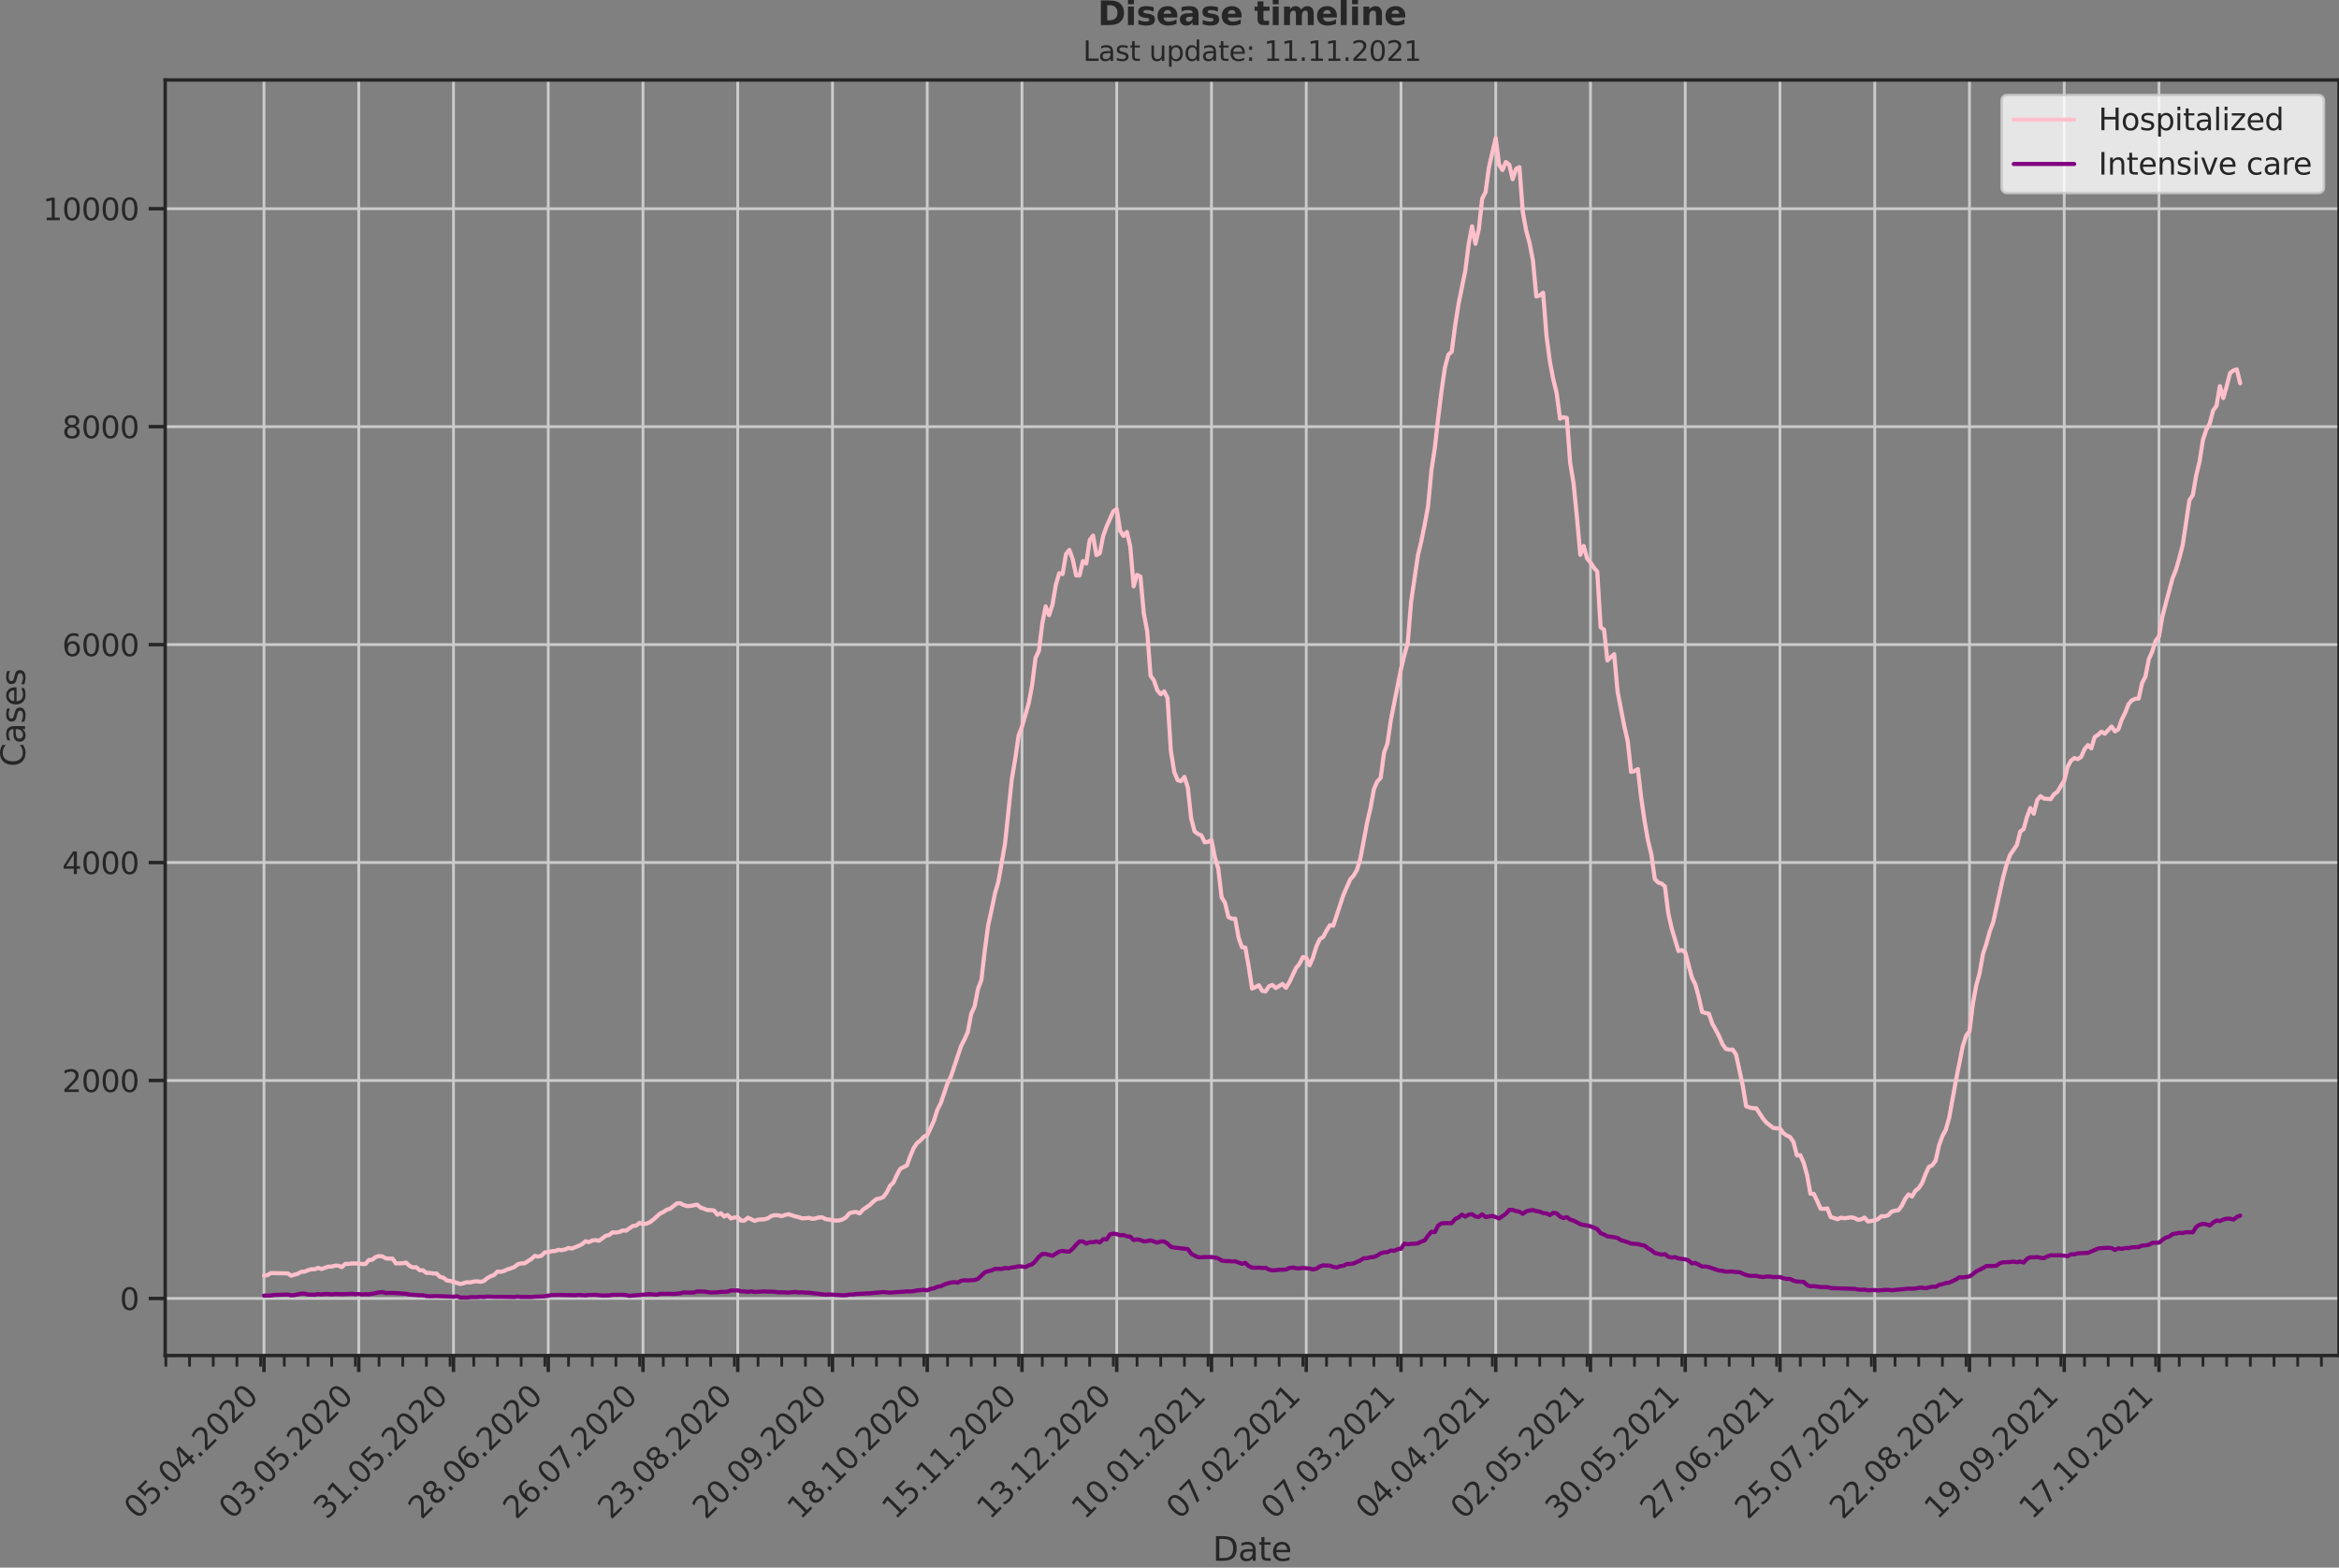 <?xml version="1.0" encoding="utf-8" standalone="no"?>
<!DOCTYPE svg PUBLIC "-//W3C//DTD SVG 1.1//EN"
  "http://www.w3.org/Graphics/SVG/1.1/DTD/svg11.dtd">
<svg height="570.462pt" version="1.1" viewBox="0 0 851.13 570.462" width="851.13pt" xmlns="http://www.w3.org/2000/svg" xmlns:xlink="http://www.w3.org/1999/xlink">
 <rect x="0" y="0" width="851.13" height="570.462" fill="#808080" stroke="none"/>
 <defs>
  <style type="text/css">*{stroke-linecap:butt;stroke-linejoin:round;}</style>
 </defs>
 <g id="figure_1">
  <g id="patch_1">
   <path d="M 0 570.462 
L 851.13 570.462 
L 851.13 0 
L 0 0 
z
" style="fill:none;"/>
  </g>
  <g id="axes_1">
   <g id="patch_2">
    <path d="M 60.108 493.286 
L 851.13 493.286 
L 851.13 29.118 
L 60.108 29.118 
z
" style="fill:none;"/>
   </g>
   <g id="matplotlib.axis_1">
    <g id="xtick_1">
     <g id="line2d_1">
      <path clip-path="url(#p9d5856ba85)" d="M 96.063 493.286 
L 96.063 29.118 
" style="fill:none;stroke:#cccccc;stroke-linecap:round;"/>
     </g>
     <g id="line2d_2">
      <defs>
       <path d="M 0 0 
L 0 6 
" id="m4640780d56" style="stroke:#262626;stroke-width:1.25;"/>
      </defs>
      <g>
       <use style="fill:#262626;stroke:#262626;stroke-width:1.25;" x="96.063" xlink:href="#m4640780d56" y="493.286"/>
      </g>
     </g>
     <g id="text_1">
      <!-- 05.04.2020 -->
      <g style="fill:#262626;" transform="translate(49.911 553.231)rotate(-45)scale(0.11 -0.11)">
       <defs>
        <path d="M 2034 4250 
Q 1547 4250 1301 3770 
Q 1056 3291 1056 2328 
Q 1056 1369 1301 889 
Q 1547 409 2034 409 
Q 2525 409 2770 889 
Q 3016 1369 3016 2328 
Q 3016 3291 2770 3770 
Q 2525 4250 2034 4250 
z
M 2034 4750 
Q 2819 4750 3233 4129 
Q 3647 3509 3647 2328 
Q 3647 1150 3233 529 
Q 2819 -91 2034 -91 
Q 1250 -91 836 529 
Q 422 1150 422 2328 
Q 422 3509 836 4129 
Q 1250 4750 2034 4750 
z
" id="DejaVuSans-30" transform="scale(0.016)"/>
        <path d="M 691 4666 
L 3169 4666 
L 3169 4134 
L 1269 4134 
L 1269 2991 
Q 1406 3038 1543 3061 
Q 1681 3084 1819 3084 
Q 2600 3084 3056 2656 
Q 3513 2228 3513 1497 
Q 3513 744 3044 326 
Q 2575 -91 1722 -91 
Q 1428 -91 1123 -41 
Q 819 9 494 109 
L 494 744 
Q 775 591 1075 516 
Q 1375 441 1709 441 
Q 2250 441 2565 725 
Q 2881 1009 2881 1497 
Q 2881 1984 2565 2268 
Q 2250 2553 1709 2553 
Q 1456 2553 1204 2497 
Q 953 2441 691 2322 
L 691 4666 
z
" id="DejaVuSans-35" transform="scale(0.016)"/>
        <path d="M 684 794 
L 1344 794 
L 1344 0 
L 684 0 
L 684 794 
z
" id="DejaVuSans-2e" transform="scale(0.016)"/>
        <path d="M 2419 4116 
L 825 1625 
L 2419 1625 
L 2419 4116 
z
M 2253 4666 
L 3047 4666 
L 3047 1625 
L 3713 1625 
L 3713 1100 
L 3047 1100 
L 3047 0 
L 2419 0 
L 2419 1100 
L 313 1100 
L 313 1709 
L 2253 4666 
z
" id="DejaVuSans-34" transform="scale(0.016)"/>
        <path d="M 1228 531 
L 3431 531 
L 3431 0 
L 469 0 
L 469 531 
Q 828 903 1448 1529 
Q 2069 2156 2228 2338 
Q 2531 2678 2651 2914 
Q 2772 3150 2772 3378 
Q 2772 3750 2511 3984 
Q 2250 4219 1831 4219 
Q 1534 4219 1204 4116 
Q 875 4013 500 3803 
L 500 4441 
Q 881 4594 1212 4672 
Q 1544 4750 1819 4750 
Q 2544 4750 2975 4387 
Q 3406 4025 3406 3419 
Q 3406 3131 3298 2873 
Q 3191 2616 2906 2266 
Q 2828 2175 2409 1742 
Q 1991 1309 1228 531 
z
" id="DejaVuSans-32" transform="scale(0.016)"/>
       </defs>
       <use xlink:href="#DejaVuSans-30"/>
       <use x="63.623" xlink:href="#DejaVuSans-35"/>
       <use x="127.246" xlink:href="#DejaVuSans-2e"/>
       <use x="159.033" xlink:href="#DejaVuSans-30"/>
       <use x="222.656" xlink:href="#DejaVuSans-34"/>
       <use x="286.279" xlink:href="#DejaVuSans-2e"/>
       <use x="318.066" xlink:href="#DejaVuSans-32"/>
       <use x="381.689" xlink:href="#DejaVuSans-30"/>
       <use x="445.312" xlink:href="#DejaVuSans-32"/>
       <use x="508.936" xlink:href="#DejaVuSans-30"/>
      </g>
     </g>
    </g>
    <g id="xtick_2">
     <g id="line2d_3">
      <path clip-path="url(#p9d5856ba85)" d="M 130.541 493.286 
L 130.541 29.118 
" style="fill:none;stroke:#cccccc;stroke-linecap:round;"/>
     </g>
     <g id="line2d_4">
      <g>
       <use style="fill:#262626;stroke:#262626;stroke-width:1.25;" x="130.541" xlink:href="#m4640780d56" y="493.286"/>
      </g>
     </g>
     <g id="text_2">
      <!-- 03.05.2020 -->
      <g style="fill:#262626;" transform="translate(84.388 553.231)rotate(-45)scale(0.11 -0.11)">
       <defs>
        <path d="M 2597 2516 
Q 3050 2419 3304 2112 
Q 3559 1806 3559 1356 
Q 3559 666 3084 287 
Q 2609 -91 1734 -91 
Q 1441 -91 1130 -33 
Q 819 25 488 141 
L 488 750 
Q 750 597 1062 519 
Q 1375 441 1716 441 
Q 2309 441 2620 675 
Q 2931 909 2931 1356 
Q 2931 1769 2642 2001 
Q 2353 2234 1838 2234 
L 1294 2234 
L 1294 2753 
L 1863 2753 
Q 2328 2753 2575 2939 
Q 2822 3125 2822 3475 
Q 2822 3834 2567 4026 
Q 2313 4219 1838 4219 
Q 1578 4219 1281 4162 
Q 984 4106 628 3988 
L 628 4550 
Q 988 4650 1302 4700 
Q 1616 4750 1894 4750 
Q 2613 4750 3031 4423 
Q 3450 4097 3450 3541 
Q 3450 3153 3228 2886 
Q 3006 2619 2597 2516 
z
" id="DejaVuSans-33" transform="scale(0.016)"/>
       </defs>
       <use xlink:href="#DejaVuSans-30"/>
       <use x="63.623" xlink:href="#DejaVuSans-33"/>
       <use x="127.246" xlink:href="#DejaVuSans-2e"/>
       <use x="159.033" xlink:href="#DejaVuSans-30"/>
       <use x="222.656" xlink:href="#DejaVuSans-35"/>
       <use x="286.279" xlink:href="#DejaVuSans-2e"/>
       <use x="318.066" xlink:href="#DejaVuSans-32"/>
       <use x="381.689" xlink:href="#DejaVuSans-30"/>
       <use x="445.312" xlink:href="#DejaVuSans-32"/>
       <use x="508.936" xlink:href="#DejaVuSans-30"/>
      </g>
     </g>
    </g>
    <g id="xtick_3">
     <g id="line2d_5">
      <path clip-path="url(#p9d5856ba85)" d="M 165.019 493.286 
L 165.019 29.118 
" style="fill:none;stroke:#cccccc;stroke-linecap:round;"/>
     </g>
     <g id="line2d_6">
      <g>
       <use style="fill:#262626;stroke:#262626;stroke-width:1.25;" x="165.019" xlink:href="#m4640780d56" y="493.286"/>
      </g>
     </g>
     <g id="text_3">
      <!-- 31.05.2020 -->
      <g style="fill:#262626;" transform="translate(118.866 553.231)rotate(-45)scale(0.11 -0.11)">
       <defs>
        <path d="M 794 531 
L 1825 531 
L 1825 4091 
L 703 3866 
L 703 4441 
L 1819 4666 
L 2450 4666 
L 2450 531 
L 3481 531 
L 3481 0 
L 794 0 
L 794 531 
z
" id="DejaVuSans-31" transform="scale(0.016)"/>
       </defs>
       <use xlink:href="#DejaVuSans-33"/>
       <use x="63.623" xlink:href="#DejaVuSans-31"/>
       <use x="127.246" xlink:href="#DejaVuSans-2e"/>
       <use x="159.033" xlink:href="#DejaVuSans-30"/>
       <use x="222.656" xlink:href="#DejaVuSans-35"/>
       <use x="286.279" xlink:href="#DejaVuSans-2e"/>
       <use x="318.066" xlink:href="#DejaVuSans-32"/>
       <use x="381.689" xlink:href="#DejaVuSans-30"/>
       <use x="445.312" xlink:href="#DejaVuSans-32"/>
       <use x="508.936" xlink:href="#DejaVuSans-30"/>
      </g>
     </g>
    </g>
    <g id="xtick_4">
     <g id="line2d_7">
      <path clip-path="url(#p9d5856ba85)" d="M 199.497 493.286 
L 199.497 29.118 
" style="fill:none;stroke:#cccccc;stroke-linecap:round;"/>
     </g>
     <g id="line2d_8">
      <g>
       <use style="fill:#262626;stroke:#262626;stroke-width:1.25;" x="199.497" xlink:href="#m4640780d56" y="493.286"/>
      </g>
     </g>
     <g id="text_4">
      <!-- 28.06.2020 -->
      <g style="fill:#262626;" transform="translate(153.344 553.231)rotate(-45)scale(0.11 -0.11)">
       <defs>
        <path d="M 2034 2216 
Q 1584 2216 1326 1975 
Q 1069 1734 1069 1313 
Q 1069 891 1326 650 
Q 1584 409 2034 409 
Q 2484 409 2743 651 
Q 3003 894 3003 1313 
Q 3003 1734 2745 1975 
Q 2488 2216 2034 2216 
z
M 1403 2484 
Q 997 2584 770 2862 
Q 544 3141 544 3541 
Q 544 4100 942 4425 
Q 1341 4750 2034 4750 
Q 2731 4750 3128 4425 
Q 3525 4100 3525 3541 
Q 3525 3141 3298 2862 
Q 3072 2584 2669 2484 
Q 3125 2378 3379 2068 
Q 3634 1759 3634 1313 
Q 3634 634 3220 271 
Q 2806 -91 2034 -91 
Q 1263 -91 848 271 
Q 434 634 434 1313 
Q 434 1759 690 2068 
Q 947 2378 1403 2484 
z
M 1172 3481 
Q 1172 3119 1398 2916 
Q 1625 2713 2034 2713 
Q 2441 2713 2670 2916 
Q 2900 3119 2900 3481 
Q 2900 3844 2670 4047 
Q 2441 4250 2034 4250 
Q 1625 4250 1398 4047 
Q 1172 3844 1172 3481 
z
" id="DejaVuSans-38" transform="scale(0.016)"/>
        <path d="M 2113 2584 
Q 1688 2584 1439 2293 
Q 1191 2003 1191 1497 
Q 1191 994 1439 701 
Q 1688 409 2113 409 
Q 2538 409 2786 701 
Q 3034 994 3034 1497 
Q 3034 2003 2786 2293 
Q 2538 2584 2113 2584 
z
M 3366 4563 
L 3366 3988 
Q 3128 4100 2886 4159 
Q 2644 4219 2406 4219 
Q 1781 4219 1451 3797 
Q 1122 3375 1075 2522 
Q 1259 2794 1537 2939 
Q 1816 3084 2150 3084 
Q 2853 3084 3261 2657 
Q 3669 2231 3669 1497 
Q 3669 778 3244 343 
Q 2819 -91 2113 -91 
Q 1303 -91 875 529 
Q 447 1150 447 2328 
Q 447 3434 972 4092 
Q 1497 4750 2381 4750 
Q 2619 4750 2861 4703 
Q 3103 4656 3366 4563 
z
" id="DejaVuSans-36" transform="scale(0.016)"/>
       </defs>
       <use xlink:href="#DejaVuSans-32"/>
       <use x="63.623" xlink:href="#DejaVuSans-38"/>
       <use x="127.246" xlink:href="#DejaVuSans-2e"/>
       <use x="159.033" xlink:href="#DejaVuSans-30"/>
       <use x="222.656" xlink:href="#DejaVuSans-36"/>
       <use x="286.279" xlink:href="#DejaVuSans-2e"/>
       <use x="318.066" xlink:href="#DejaVuSans-32"/>
       <use x="381.689" xlink:href="#DejaVuSans-30"/>
       <use x="445.312" xlink:href="#DejaVuSans-32"/>
       <use x="508.936" xlink:href="#DejaVuSans-30"/>
      </g>
     </g>
    </g>
    <g id="xtick_5">
     <g id="line2d_9">
      <path clip-path="url(#p9d5856ba85)" d="M 233.975 493.286 
L 233.975 29.118 
" style="fill:none;stroke:#cccccc;stroke-linecap:round;"/>
     </g>
     <g id="line2d_10">
      <g>
       <use style="fill:#262626;stroke:#262626;stroke-width:1.25;" x="233.975" xlink:href="#m4640780d56" y="493.286"/>
      </g>
     </g>
     <g id="text_5">
      <!-- 26.07.2020 -->
      <g style="fill:#262626;" transform="translate(187.822 553.231)rotate(-45)scale(0.11 -0.11)">
       <defs>
        <path d="M 525 4666 
L 3525 4666 
L 3525 4397 
L 1831 0 
L 1172 0 
L 2766 4134 
L 525 4134 
L 525 4666 
z
" id="DejaVuSans-37" transform="scale(0.016)"/>
       </defs>
       <use xlink:href="#DejaVuSans-32"/>
       <use x="63.623" xlink:href="#DejaVuSans-36"/>
       <use x="127.246" xlink:href="#DejaVuSans-2e"/>
       <use x="159.033" xlink:href="#DejaVuSans-30"/>
       <use x="222.656" xlink:href="#DejaVuSans-37"/>
       <use x="286.279" xlink:href="#DejaVuSans-2e"/>
       <use x="318.066" xlink:href="#DejaVuSans-32"/>
       <use x="381.689" xlink:href="#DejaVuSans-30"/>
       <use x="445.312" xlink:href="#DejaVuSans-32"/>
       <use x="508.936" xlink:href="#DejaVuSans-30"/>
      </g>
     </g>
    </g>
    <g id="xtick_6">
     <g id="line2d_11">
      <path clip-path="url(#p9d5856ba85)" d="M 268.453 493.286 
L 268.453 29.118 
" style="fill:none;stroke:#cccccc;stroke-linecap:round;"/>
     </g>
     <g id="line2d_12">
      <g>
       <use style="fill:#262626;stroke:#262626;stroke-width:1.25;" x="268.453" xlink:href="#m4640780d56" y="493.286"/>
      </g>
     </g>
     <g id="text_6">
      <!-- 23.08.2020 -->
      <g style="fill:#262626;" transform="translate(222.3 553.231)rotate(-45)scale(0.11 -0.11)">
       <use xlink:href="#DejaVuSans-32"/>
       <use x="63.623" xlink:href="#DejaVuSans-33"/>
       <use x="127.246" xlink:href="#DejaVuSans-2e"/>
       <use x="159.033" xlink:href="#DejaVuSans-30"/>
       <use x="222.656" xlink:href="#DejaVuSans-38"/>
       <use x="286.279" xlink:href="#DejaVuSans-2e"/>
       <use x="318.066" xlink:href="#DejaVuSans-32"/>
       <use x="381.689" xlink:href="#DejaVuSans-30"/>
       <use x="445.312" xlink:href="#DejaVuSans-32"/>
       <use x="508.936" xlink:href="#DejaVuSans-30"/>
      </g>
     </g>
    </g>
    <g id="xtick_7">
     <g id="line2d_13">
      <path clip-path="url(#p9d5856ba85)" d="M 302.931 493.286 
L 302.931 29.118 
" style="fill:none;stroke:#cccccc;stroke-linecap:round;"/>
     </g>
     <g id="line2d_14">
      <g>
       <use style="fill:#262626;stroke:#262626;stroke-width:1.25;" x="302.931" xlink:href="#m4640780d56" y="493.286"/>
      </g>
     </g>
     <g id="text_7">
      <!-- 20.09.2020 -->
      <g style="fill:#262626;" transform="translate(256.778 553.231)rotate(-45)scale(0.11 -0.11)">
       <defs>
        <path d="M 703 97 
L 703 672 
Q 941 559 1184 500 
Q 1428 441 1663 441 
Q 2288 441 2617 861 
Q 2947 1281 2994 2138 
Q 2813 1869 2534 1725 
Q 2256 1581 1919 1581 
Q 1219 1581 811 2004 
Q 403 2428 403 3163 
Q 403 3881 828 4315 
Q 1253 4750 1959 4750 
Q 2769 4750 3195 4129 
Q 3622 3509 3622 2328 
Q 3622 1225 3098 567 
Q 2575 -91 1691 -91 
Q 1453 -91 1209 -44 
Q 966 3 703 97 
z
M 1959 2075 
Q 2384 2075 2632 2365 
Q 2881 2656 2881 3163 
Q 2881 3666 2632 3958 
Q 2384 4250 1959 4250 
Q 1534 4250 1286 3958 
Q 1038 3666 1038 3163 
Q 1038 2656 1286 2365 
Q 1534 2075 1959 2075 
z
" id="DejaVuSans-39" transform="scale(0.016)"/>
       </defs>
       <use xlink:href="#DejaVuSans-32"/>
       <use x="63.623" xlink:href="#DejaVuSans-30"/>
       <use x="127.246" xlink:href="#DejaVuSans-2e"/>
       <use x="159.033" xlink:href="#DejaVuSans-30"/>
       <use x="222.656" xlink:href="#DejaVuSans-39"/>
       <use x="286.279" xlink:href="#DejaVuSans-2e"/>
       <use x="318.066" xlink:href="#DejaVuSans-32"/>
       <use x="381.689" xlink:href="#DejaVuSans-30"/>
       <use x="445.312" xlink:href="#DejaVuSans-32"/>
       <use x="508.936" xlink:href="#DejaVuSans-30"/>
      </g>
     </g>
    </g>
    <g id="xtick_8">
     <g id="line2d_15">
      <path clip-path="url(#p9d5856ba85)" d="M 337.409 493.286 
L 337.409 29.118 
" style="fill:none;stroke:#cccccc;stroke-linecap:round;"/>
     </g>
     <g id="line2d_16">
      <g>
       <use style="fill:#262626;stroke:#262626;stroke-width:1.25;" x="337.409" xlink:href="#m4640780d56" y="493.286"/>
      </g>
     </g>
     <g id="text_8">
      <!-- 18.10.2020 -->
      <g style="fill:#262626;" transform="translate(291.256 553.231)rotate(-45)scale(0.11 -0.11)">
       <use xlink:href="#DejaVuSans-31"/>
       <use x="63.623" xlink:href="#DejaVuSans-38"/>
       <use x="127.246" xlink:href="#DejaVuSans-2e"/>
       <use x="159.033" xlink:href="#DejaVuSans-31"/>
       <use x="222.656" xlink:href="#DejaVuSans-30"/>
       <use x="286.279" xlink:href="#DejaVuSans-2e"/>
       <use x="318.066" xlink:href="#DejaVuSans-32"/>
       <use x="381.689" xlink:href="#DejaVuSans-30"/>
       <use x="445.312" xlink:href="#DejaVuSans-32"/>
       <use x="508.936" xlink:href="#DejaVuSans-30"/>
      </g>
     </g>
    </g>
    <g id="xtick_9">
     <g id="line2d_17">
      <path clip-path="url(#p9d5856ba85)" d="M 371.887 493.286 
L 371.887 29.118 
" style="fill:none;stroke:#cccccc;stroke-linecap:round;"/>
     </g>
     <g id="line2d_18">
      <g>
       <use style="fill:#262626;stroke:#262626;stroke-width:1.25;" x="371.887" xlink:href="#m4640780d56" y="493.286"/>
      </g>
     </g>
     <g id="text_9">
      <!-- 15.11.2020 -->
      <g style="fill:#262626;" transform="translate(325.734 553.231)rotate(-45)scale(0.11 -0.11)">
       <use xlink:href="#DejaVuSans-31"/>
       <use x="63.623" xlink:href="#DejaVuSans-35"/>
       <use x="127.246" xlink:href="#DejaVuSans-2e"/>
       <use x="159.033" xlink:href="#DejaVuSans-31"/>
       <use x="222.656" xlink:href="#DejaVuSans-31"/>
       <use x="286.279" xlink:href="#DejaVuSans-2e"/>
       <use x="318.066" xlink:href="#DejaVuSans-32"/>
       <use x="381.689" xlink:href="#DejaVuSans-30"/>
       <use x="445.312" xlink:href="#DejaVuSans-32"/>
       <use x="508.936" xlink:href="#DejaVuSans-30"/>
      </g>
     </g>
    </g>
    <g id="xtick_10">
     <g id="line2d_19">
      <path clip-path="url(#p9d5856ba85)" d="M 406.365 493.286 
L 406.365 29.118 
" style="fill:none;stroke:#cccccc;stroke-linecap:round;"/>
     </g>
     <g id="line2d_20">
      <g>
       <use style="fill:#262626;stroke:#262626;stroke-width:1.25;" x="406.365" xlink:href="#m4640780d56" y="493.286"/>
      </g>
     </g>
     <g id="text_10">
      <!-- 13.12.2020 -->
      <g style="fill:#262626;" transform="translate(360.212 553.231)rotate(-45)scale(0.11 -0.11)">
       <use xlink:href="#DejaVuSans-31"/>
       <use x="63.623" xlink:href="#DejaVuSans-33"/>
       <use x="127.246" xlink:href="#DejaVuSans-2e"/>
       <use x="159.033" xlink:href="#DejaVuSans-31"/>
       <use x="222.656" xlink:href="#DejaVuSans-32"/>
       <use x="286.279" xlink:href="#DejaVuSans-2e"/>
       <use x="318.066" xlink:href="#DejaVuSans-32"/>
       <use x="381.689" xlink:href="#DejaVuSans-30"/>
       <use x="445.312" xlink:href="#DejaVuSans-32"/>
       <use x="508.936" xlink:href="#DejaVuSans-30"/>
      </g>
     </g>
    </g>
    <g id="xtick_11">
     <g id="line2d_21">
      <path clip-path="url(#p9d5856ba85)" d="M 440.843 493.286 
L 440.843 29.118 
" style="fill:none;stroke:#cccccc;stroke-linecap:round;"/>
     </g>
     <g id="line2d_22">
      <g>
       <use style="fill:#262626;stroke:#262626;stroke-width:1.25;" x="440.843" xlink:href="#m4640780d56" y="493.286"/>
      </g>
     </g>
     <g id="text_11">
      <!-- 10.01.2021 -->
      <g style="fill:#262626;" transform="translate(394.69 553.231)rotate(-45)scale(0.11 -0.11)">
       <use xlink:href="#DejaVuSans-31"/>
       <use x="63.623" xlink:href="#DejaVuSans-30"/>
       <use x="127.246" xlink:href="#DejaVuSans-2e"/>
       <use x="159.033" xlink:href="#DejaVuSans-30"/>
       <use x="222.656" xlink:href="#DejaVuSans-31"/>
       <use x="286.279" xlink:href="#DejaVuSans-2e"/>
       <use x="318.066" xlink:href="#DejaVuSans-32"/>
       <use x="381.689" xlink:href="#DejaVuSans-30"/>
       <use x="445.312" xlink:href="#DejaVuSans-32"/>
       <use x="508.936" xlink:href="#DejaVuSans-31"/>
      </g>
     </g>
    </g>
    <g id="xtick_12">
     <g id="line2d_23">
      <path clip-path="url(#p9d5856ba85)" d="M 475.32 493.286 
L 475.32 29.118 
" style="fill:none;stroke:#cccccc;stroke-linecap:round;"/>
     </g>
     <g id="line2d_24">
      <g>
       <use style="fill:#262626;stroke:#262626;stroke-width:1.25;" x="475.32" xlink:href="#m4640780d56" y="493.286"/>
      </g>
     </g>
     <g id="text_12">
      <!-- 07.02.2021 -->
      <g style="fill:#262626;" transform="translate(429.168 553.231)rotate(-45)scale(0.11 -0.11)">
       <use xlink:href="#DejaVuSans-30"/>
       <use x="63.623" xlink:href="#DejaVuSans-37"/>
       <use x="127.246" xlink:href="#DejaVuSans-2e"/>
       <use x="159.033" xlink:href="#DejaVuSans-30"/>
       <use x="222.656" xlink:href="#DejaVuSans-32"/>
       <use x="286.279" xlink:href="#DejaVuSans-2e"/>
       <use x="318.066" xlink:href="#DejaVuSans-32"/>
       <use x="381.689" xlink:href="#DejaVuSans-30"/>
       <use x="445.312" xlink:href="#DejaVuSans-32"/>
       <use x="508.936" xlink:href="#DejaVuSans-31"/>
      </g>
     </g>
    </g>
    <g id="xtick_13">
     <g id="line2d_25">
      <path clip-path="url(#p9d5856ba85)" d="M 509.798 493.286 
L 509.798 29.118 
" style="fill:none;stroke:#cccccc;stroke-linecap:round;"/>
     </g>
     <g id="line2d_26">
      <g>
       <use style="fill:#262626;stroke:#262626;stroke-width:1.25;" x="509.798" xlink:href="#m4640780d56" y="493.286"/>
      </g>
     </g>
     <g id="text_13">
      <!-- 07.03.2021 -->
      <g style="fill:#262626;" transform="translate(463.646 553.231)rotate(-45)scale(0.11 -0.11)">
       <use xlink:href="#DejaVuSans-30"/>
       <use x="63.623" xlink:href="#DejaVuSans-37"/>
       <use x="127.246" xlink:href="#DejaVuSans-2e"/>
       <use x="159.033" xlink:href="#DejaVuSans-30"/>
       <use x="222.656" xlink:href="#DejaVuSans-33"/>
       <use x="286.279" xlink:href="#DejaVuSans-2e"/>
       <use x="318.066" xlink:href="#DejaVuSans-32"/>
       <use x="381.689" xlink:href="#DejaVuSans-30"/>
       <use x="445.312" xlink:href="#DejaVuSans-32"/>
       <use x="508.936" xlink:href="#DejaVuSans-31"/>
      </g>
     </g>
    </g>
    <g id="xtick_14">
     <g id="line2d_27">
      <path clip-path="url(#p9d5856ba85)" d="M 544.276 493.286 
L 544.276 29.118 
" style="fill:none;stroke:#cccccc;stroke-linecap:round;"/>
     </g>
     <g id="line2d_28">
      <g>
       <use style="fill:#262626;stroke:#262626;stroke-width:1.25;" x="544.276" xlink:href="#m4640780d56" y="493.286"/>
      </g>
     </g>
     <g id="text_14">
      <!-- 04.04.2021 -->
      <g style="fill:#262626;" transform="translate(498.124 553.231)rotate(-45)scale(0.11 -0.11)">
       <use xlink:href="#DejaVuSans-30"/>
       <use x="63.623" xlink:href="#DejaVuSans-34"/>
       <use x="127.246" xlink:href="#DejaVuSans-2e"/>
       <use x="159.033" xlink:href="#DejaVuSans-30"/>
       <use x="222.656" xlink:href="#DejaVuSans-34"/>
       <use x="286.279" xlink:href="#DejaVuSans-2e"/>
       <use x="318.066" xlink:href="#DejaVuSans-32"/>
       <use x="381.689" xlink:href="#DejaVuSans-30"/>
       <use x="445.312" xlink:href="#DejaVuSans-32"/>
       <use x="508.936" xlink:href="#DejaVuSans-31"/>
      </g>
     </g>
    </g>
    <g id="xtick_15">
     <g id="line2d_29">
      <path clip-path="url(#p9d5856ba85)" d="M 578.754 493.286 
L 578.754 29.118 
" style="fill:none;stroke:#cccccc;stroke-linecap:round;"/>
     </g>
     <g id="line2d_30">
      <g>
       <use style="fill:#262626;stroke:#262626;stroke-width:1.25;" x="578.754" xlink:href="#m4640780d56" y="493.286"/>
      </g>
     </g>
     <g id="text_15">
      <!-- 02.05.2021 -->
      <g style="fill:#262626;" transform="translate(532.602 553.231)rotate(-45)scale(0.11 -0.11)">
       <use xlink:href="#DejaVuSans-30"/>
       <use x="63.623" xlink:href="#DejaVuSans-32"/>
       <use x="127.246" xlink:href="#DejaVuSans-2e"/>
       <use x="159.033" xlink:href="#DejaVuSans-30"/>
       <use x="222.656" xlink:href="#DejaVuSans-35"/>
       <use x="286.279" xlink:href="#DejaVuSans-2e"/>
       <use x="318.066" xlink:href="#DejaVuSans-32"/>
       <use x="381.689" xlink:href="#DejaVuSans-30"/>
       <use x="445.312" xlink:href="#DejaVuSans-32"/>
       <use x="508.936" xlink:href="#DejaVuSans-31"/>
      </g>
     </g>
    </g>
    <g id="xtick_16">
     <g id="line2d_31">
      <path clip-path="url(#p9d5856ba85)" d="M 613.232 493.286 
L 613.232 29.118 
" style="fill:none;stroke:#cccccc;stroke-linecap:round;"/>
     </g>
     <g id="line2d_32">
      <g>
       <use style="fill:#262626;stroke:#262626;stroke-width:1.25;" x="613.232" xlink:href="#m4640780d56" y="493.286"/>
      </g>
     </g>
     <g id="text_16">
      <!-- 30.05.2021 -->
      <g style="fill:#262626;" transform="translate(567.08 553.231)rotate(-45)scale(0.11 -0.11)">
       <use xlink:href="#DejaVuSans-33"/>
       <use x="63.623" xlink:href="#DejaVuSans-30"/>
       <use x="127.246" xlink:href="#DejaVuSans-2e"/>
       <use x="159.033" xlink:href="#DejaVuSans-30"/>
       <use x="222.656" xlink:href="#DejaVuSans-35"/>
       <use x="286.279" xlink:href="#DejaVuSans-2e"/>
       <use x="318.066" xlink:href="#DejaVuSans-32"/>
       <use x="381.689" xlink:href="#DejaVuSans-30"/>
       <use x="445.312" xlink:href="#DejaVuSans-32"/>
       <use x="508.936" xlink:href="#DejaVuSans-31"/>
      </g>
     </g>
    </g>
    <g id="xtick_17">
     <g id="line2d_33">
      <path clip-path="url(#p9d5856ba85)" d="M 647.71 493.286 
L 647.71 29.118 
" style="fill:none;stroke:#cccccc;stroke-linecap:round;"/>
     </g>
     <g id="line2d_34">
      <g>
       <use style="fill:#262626;stroke:#262626;stroke-width:1.25;" x="647.71" xlink:href="#m4640780d56" y="493.286"/>
      </g>
     </g>
     <g id="text_17">
      <!-- 27.06.2021 -->
      <g style="fill:#262626;" transform="translate(601.558 553.231)rotate(-45)scale(0.11 -0.11)">
       <use xlink:href="#DejaVuSans-32"/>
       <use x="63.623" xlink:href="#DejaVuSans-37"/>
       <use x="127.246" xlink:href="#DejaVuSans-2e"/>
       <use x="159.033" xlink:href="#DejaVuSans-30"/>
       <use x="222.656" xlink:href="#DejaVuSans-36"/>
       <use x="286.279" xlink:href="#DejaVuSans-2e"/>
       <use x="318.066" xlink:href="#DejaVuSans-32"/>
       <use x="381.689" xlink:href="#DejaVuSans-30"/>
       <use x="445.312" xlink:href="#DejaVuSans-32"/>
       <use x="508.936" xlink:href="#DejaVuSans-31"/>
      </g>
     </g>
    </g>
    <g id="xtick_18">
     <g id="line2d_35">
      <path clip-path="url(#p9d5856ba85)" d="M 682.188 493.286 
L 682.188 29.118 
" style="fill:none;stroke:#cccccc;stroke-linecap:round;"/>
     </g>
     <g id="line2d_36">
      <g>
       <use style="fill:#262626;stroke:#262626;stroke-width:1.25;" x="682.188" xlink:href="#m4640780d56" y="493.286"/>
      </g>
     </g>
     <g id="text_18">
      <!-- 25.07.2021 -->
      <g style="fill:#262626;" transform="translate(636.036 553.231)rotate(-45)scale(0.11 -0.11)">
       <use xlink:href="#DejaVuSans-32"/>
       <use x="63.623" xlink:href="#DejaVuSans-35"/>
       <use x="127.246" xlink:href="#DejaVuSans-2e"/>
       <use x="159.033" xlink:href="#DejaVuSans-30"/>
       <use x="222.656" xlink:href="#DejaVuSans-37"/>
       <use x="286.279" xlink:href="#DejaVuSans-2e"/>
       <use x="318.066" xlink:href="#DejaVuSans-32"/>
       <use x="381.689" xlink:href="#DejaVuSans-30"/>
       <use x="445.312" xlink:href="#DejaVuSans-32"/>
       <use x="508.936" xlink:href="#DejaVuSans-31"/>
      </g>
     </g>
    </g>
    <g id="xtick_19">
     <g id="line2d_37">
      <path clip-path="url(#p9d5856ba85)" d="M 716.666 493.286 
L 716.666 29.118 
" style="fill:none;stroke:#cccccc;stroke-linecap:round;"/>
     </g>
     <g id="line2d_38">
      <g>
       <use style="fill:#262626;stroke:#262626;stroke-width:1.25;" x="716.666" xlink:href="#m4640780d56" y="493.286"/>
      </g>
     </g>
     <g id="text_19">
      <!-- 22.08.2021 -->
      <g style="fill:#262626;" transform="translate(670.514 553.231)rotate(-45)scale(0.11 -0.11)">
       <use xlink:href="#DejaVuSans-32"/>
       <use x="63.623" xlink:href="#DejaVuSans-32"/>
       <use x="127.246" xlink:href="#DejaVuSans-2e"/>
       <use x="159.033" xlink:href="#DejaVuSans-30"/>
       <use x="222.656" xlink:href="#DejaVuSans-38"/>
       <use x="286.279" xlink:href="#DejaVuSans-2e"/>
       <use x="318.066" xlink:href="#DejaVuSans-32"/>
       <use x="381.689" xlink:href="#DejaVuSans-30"/>
       <use x="445.312" xlink:href="#DejaVuSans-32"/>
       <use x="508.936" xlink:href="#DejaVuSans-31"/>
      </g>
     </g>
    </g>
    <g id="xtick_20">
     <g id="line2d_39">
      <path clip-path="url(#p9d5856ba85)" d="M 751.144 493.286 
L 751.144 29.118 
" style="fill:none;stroke:#cccccc;stroke-linecap:round;"/>
     </g>
     <g id="line2d_40">
      <g>
       <use style="fill:#262626;stroke:#262626;stroke-width:1.25;" x="751.144" xlink:href="#m4640780d56" y="493.286"/>
      </g>
     </g>
     <g id="text_20">
      <!-- 19.09.2021 -->
      <g style="fill:#262626;" transform="translate(704.992 553.231)rotate(-45)scale(0.11 -0.11)">
       <use xlink:href="#DejaVuSans-31"/>
       <use x="63.623" xlink:href="#DejaVuSans-39"/>
       <use x="127.246" xlink:href="#DejaVuSans-2e"/>
       <use x="159.033" xlink:href="#DejaVuSans-30"/>
       <use x="222.656" xlink:href="#DejaVuSans-39"/>
       <use x="286.279" xlink:href="#DejaVuSans-2e"/>
       <use x="318.066" xlink:href="#DejaVuSans-32"/>
       <use x="381.689" xlink:href="#DejaVuSans-30"/>
       <use x="445.312" xlink:href="#DejaVuSans-32"/>
       <use x="508.936" xlink:href="#DejaVuSans-31"/>
      </g>
     </g>
    </g>
    <g id="xtick_21">
     <g id="line2d_41">
      <path clip-path="url(#p9d5856ba85)" d="M 785.622 493.286 
L 785.622 29.118 
" style="fill:none;stroke:#cccccc;stroke-linecap:round;"/>
     </g>
     <g id="line2d_42">
      <g>
       <use style="fill:#262626;stroke:#262626;stroke-width:1.25;" x="785.622" xlink:href="#m4640780d56" y="493.286"/>
      </g>
     </g>
     <g id="text_21">
      <!-- 17.10.2021 -->
      <g style="fill:#262626;" transform="translate(739.469 553.231)rotate(-45)scale(0.11 -0.11)">
       <use xlink:href="#DejaVuSans-31"/>
       <use x="63.623" xlink:href="#DejaVuSans-37"/>
       <use x="127.246" xlink:href="#DejaVuSans-2e"/>
       <use x="159.033" xlink:href="#DejaVuSans-31"/>
       <use x="222.656" xlink:href="#DejaVuSans-30"/>
       <use x="286.279" xlink:href="#DejaVuSans-2e"/>
       <use x="318.066" xlink:href="#DejaVuSans-32"/>
       <use x="381.689" xlink:href="#DejaVuSans-30"/>
       <use x="445.312" xlink:href="#DejaVuSans-32"/>
       <use x="508.936" xlink:href="#DejaVuSans-31"/>
      </g>
     </g>
    </g>
    <g id="xtick_22">
     <g id="line2d_43">
      <defs>
       <path d="M 0 0 
L 0 4 
" id="mb753d420cf" style="stroke:#262626;"/>
      </defs>
      <g>
       <use style="fill:#262626;stroke:#262626;" x="60.354" xlink:href="#mb753d420cf" y="493.286"/>
      </g>
     </g>
    </g>
    <g id="xtick_23">
     <g id="line2d_44">
      <g>
       <use style="fill:#262626;stroke:#262626;" x="68.973" xlink:href="#mb753d420cf" y="493.286"/>
      </g>
     </g>
    </g>
    <g id="xtick_24">
     <g id="line2d_45">
      <g>
       <use style="fill:#262626;stroke:#262626;" x="77.593" xlink:href="#mb753d420cf" y="493.286"/>
      </g>
     </g>
    </g>
    <g id="xtick_25">
     <g id="line2d_46">
      <g>
       <use style="fill:#262626;stroke:#262626;" x="86.212" xlink:href="#mb753d420cf" y="493.286"/>
      </g>
     </g>
    </g>
    <g id="xtick_26">
     <g id="line2d_47">
      <g>
       <use style="fill:#262626;stroke:#262626;" x="94.832" xlink:href="#mb753d420cf" y="493.286"/>
      </g>
     </g>
    </g>
    <g id="xtick_27">
     <g id="line2d_48">
      <g>
       <use style="fill:#262626;stroke:#262626;" x="103.451" xlink:href="#mb753d420cf" y="493.286"/>
      </g>
     </g>
    </g>
    <g id="xtick_28">
     <g id="line2d_49">
      <g>
       <use style="fill:#262626;stroke:#262626;" x="112.071" xlink:href="#mb753d420cf" y="493.286"/>
      </g>
     </g>
    </g>
    <g id="xtick_29">
     <g id="line2d_50">
      <g>
       <use style="fill:#262626;stroke:#262626;" x="120.69" xlink:href="#mb753d420cf" y="493.286"/>
      </g>
     </g>
    </g>
    <g id="xtick_30">
     <g id="line2d_51">
      <g>
       <use style="fill:#262626;stroke:#262626;" x="129.31" xlink:href="#mb753d420cf" y="493.286"/>
      </g>
     </g>
    </g>
    <g id="xtick_31">
     <g id="line2d_52">
      <g>
       <use style="fill:#262626;stroke:#262626;" x="137.929" xlink:href="#mb753d420cf" y="493.286"/>
      </g>
     </g>
    </g>
    <g id="xtick_32">
     <g id="line2d_53">
      <g>
       <use style="fill:#262626;stroke:#262626;" x="146.549" xlink:href="#mb753d420cf" y="493.286"/>
      </g>
     </g>
    </g>
    <g id="xtick_33">
     <g id="line2d_54">
      <g>
       <use style="fill:#262626;stroke:#262626;" x="155.168" xlink:href="#mb753d420cf" y="493.286"/>
      </g>
     </g>
    </g>
    <g id="xtick_34">
     <g id="line2d_55">
      <g>
       <use style="fill:#262626;stroke:#262626;" x="163.788" xlink:href="#mb753d420cf" y="493.286"/>
      </g>
     </g>
    </g>
    <g id="xtick_35">
     <g id="line2d_56">
      <g>
       <use style="fill:#262626;stroke:#262626;" x="172.407" xlink:href="#mb753d420cf" y="493.286"/>
      </g>
     </g>
    </g>
    <g id="xtick_36">
     <g id="line2d_57">
      <g>
       <use style="fill:#262626;stroke:#262626;" x="181.027" xlink:href="#mb753d420cf" y="493.286"/>
      </g>
     </g>
    </g>
    <g id="xtick_37">
     <g id="line2d_58">
      <g>
       <use style="fill:#262626;stroke:#262626;" x="189.646" xlink:href="#mb753d420cf" y="493.286"/>
      </g>
     </g>
    </g>
    <g id="xtick_38">
     <g id="line2d_59">
      <g>
       <use style="fill:#262626;stroke:#262626;" x="198.266" xlink:href="#mb753d420cf" y="493.286"/>
      </g>
     </g>
    </g>
    <g id="xtick_39">
     <g id="line2d_60">
      <g>
       <use style="fill:#262626;stroke:#262626;" x="206.885" xlink:href="#mb753d420cf" y="493.286"/>
      </g>
     </g>
    </g>
    <g id="xtick_40">
     <g id="line2d_61">
      <g>
       <use style="fill:#262626;stroke:#262626;" x="215.505" xlink:href="#mb753d420cf" y="493.286"/>
      </g>
     </g>
    </g>
    <g id="xtick_41">
     <g id="line2d_62">
      <g>
       <use style="fill:#262626;stroke:#262626;" x="224.124" xlink:href="#mb753d420cf" y="493.286"/>
      </g>
     </g>
    </g>
    <g id="xtick_42">
     <g id="line2d_63">
      <g>
       <use style="fill:#262626;stroke:#262626;" x="232.744" xlink:href="#mb753d420cf" y="493.286"/>
      </g>
     </g>
    </g>
    <g id="xtick_43">
     <g id="line2d_64">
      <g>
       <use style="fill:#262626;stroke:#262626;" x="241.363" xlink:href="#mb753d420cf" y="493.286"/>
      </g>
     </g>
    </g>
    <g id="xtick_44">
     <g id="line2d_65">
      <g>
       <use style="fill:#262626;stroke:#262626;" x="249.982" xlink:href="#mb753d420cf" y="493.286"/>
      </g>
     </g>
    </g>
    <g id="xtick_45">
     <g id="line2d_66">
      <g>
       <use style="fill:#262626;stroke:#262626;" x="258.602" xlink:href="#mb753d420cf" y="493.286"/>
      </g>
     </g>
    </g>
    <g id="xtick_46">
     <g id="line2d_67">
      <g>
       <use style="fill:#262626;stroke:#262626;" x="267.221" xlink:href="#mb753d420cf" y="493.286"/>
      </g>
     </g>
    </g>
    <g id="xtick_47">
     <g id="line2d_68">
      <g>
       <use style="fill:#262626;stroke:#262626;" x="275.841" xlink:href="#mb753d420cf" y="493.286"/>
      </g>
     </g>
    </g>
    <g id="xtick_48">
     <g id="line2d_69">
      <g>
       <use style="fill:#262626;stroke:#262626;" x="284.46" xlink:href="#mb753d420cf" y="493.286"/>
      </g>
     </g>
    </g>
    <g id="xtick_49">
     <g id="line2d_70">
      <g>
       <use style="fill:#262626;stroke:#262626;" x="293.08" xlink:href="#mb753d420cf" y="493.286"/>
      </g>
     </g>
    </g>
    <g id="xtick_50">
     <g id="line2d_71">
      <g>
       <use style="fill:#262626;stroke:#262626;" x="301.699" xlink:href="#mb753d420cf" y="493.286"/>
      </g>
     </g>
    </g>
    <g id="xtick_51">
     <g id="line2d_72">
      <g>
       <use style="fill:#262626;stroke:#262626;" x="310.319" xlink:href="#mb753d420cf" y="493.286"/>
      </g>
     </g>
    </g>
    <g id="xtick_52">
     <g id="line2d_73">
      <g>
       <use style="fill:#262626;stroke:#262626;" x="318.938" xlink:href="#mb753d420cf" y="493.286"/>
      </g>
     </g>
    </g>
    <g id="xtick_53">
     <g id="line2d_74">
      <g>
       <use style="fill:#262626;stroke:#262626;" x="327.558" xlink:href="#mb753d420cf" y="493.286"/>
      </g>
     </g>
    </g>
    <g id="xtick_54">
     <g id="line2d_75">
      <g>
       <use style="fill:#262626;stroke:#262626;" x="336.177" xlink:href="#mb753d420cf" y="493.286"/>
      </g>
     </g>
    </g>
    <g id="xtick_55">
     <g id="line2d_76">
      <g>
       <use style="fill:#262626;stroke:#262626;" x="344.797" xlink:href="#mb753d420cf" y="493.286"/>
      </g>
     </g>
    </g>
    <g id="xtick_56">
     <g id="line2d_77">
      <g>
       <use style="fill:#262626;stroke:#262626;" x="353.416" xlink:href="#mb753d420cf" y="493.286"/>
      </g>
     </g>
    </g>
    <g id="xtick_57">
     <g id="line2d_78">
      <g>
       <use style="fill:#262626;stroke:#262626;" x="362.036" xlink:href="#mb753d420cf" y="493.286"/>
      </g>
     </g>
    </g>
    <g id="xtick_58">
     <g id="line2d_79">
      <g>
       <use style="fill:#262626;stroke:#262626;" x="370.655" xlink:href="#mb753d420cf" y="493.286"/>
      </g>
     </g>
    </g>
    <g id="xtick_59">
     <g id="line2d_80">
      <g>
       <use style="fill:#262626;stroke:#262626;" x="379.275" xlink:href="#mb753d420cf" y="493.286"/>
      </g>
     </g>
    </g>
    <g id="xtick_60">
     <g id="line2d_81">
      <g>
       <use style="fill:#262626;stroke:#262626;" x="387.894" xlink:href="#mb753d420cf" y="493.286"/>
      </g>
     </g>
    </g>
    <g id="xtick_61">
     <g id="line2d_82">
      <g>
       <use style="fill:#262626;stroke:#262626;" x="396.514" xlink:href="#mb753d420cf" y="493.286"/>
      </g>
     </g>
    </g>
    <g id="xtick_62">
     <g id="line2d_83">
      <g>
       <use style="fill:#262626;stroke:#262626;" x="405.133" xlink:href="#mb753d420cf" y="493.286"/>
      </g>
     </g>
    </g>
    <g id="xtick_63">
     <g id="line2d_84">
      <g>
       <use style="fill:#262626;stroke:#262626;" x="413.753" xlink:href="#mb753d420cf" y="493.286"/>
      </g>
     </g>
    </g>
    <g id="xtick_64">
     <g id="line2d_85">
      <g>
       <use style="fill:#262626;stroke:#262626;" x="422.372" xlink:href="#mb753d420cf" y="493.286"/>
      </g>
     </g>
    </g>
    <g id="xtick_65">
     <g id="line2d_86">
      <g>
       <use style="fill:#262626;stroke:#262626;" x="430.992" xlink:href="#mb753d420cf" y="493.286"/>
      </g>
     </g>
    </g>
    <g id="xtick_66">
     <g id="line2d_87">
      <g>
       <use style="fill:#262626;stroke:#262626;" x="439.611" xlink:href="#mb753d420cf" y="493.286"/>
      </g>
     </g>
    </g>
    <g id="xtick_67">
     <g id="line2d_88">
      <g>
       <use style="fill:#262626;stroke:#262626;" x="448.231" xlink:href="#mb753d420cf" y="493.286"/>
      </g>
     </g>
    </g>
    <g id="xtick_68">
     <g id="line2d_89">
      <g>
       <use style="fill:#262626;stroke:#262626;" x="456.85" xlink:href="#mb753d420cf" y="493.286"/>
      </g>
     </g>
    </g>
    <g id="xtick_69">
     <g id="line2d_90">
      <g>
       <use style="fill:#262626;stroke:#262626;" x="465.47" xlink:href="#mb753d420cf" y="493.286"/>
      </g>
     </g>
    </g>
    <g id="xtick_70">
     <g id="line2d_91">
      <g>
       <use style="fill:#262626;stroke:#262626;" x="474.089" xlink:href="#mb753d420cf" y="493.286"/>
      </g>
     </g>
    </g>
    <g id="xtick_71">
     <g id="line2d_92">
      <g>
       <use style="fill:#262626;stroke:#262626;" x="482.709" xlink:href="#mb753d420cf" y="493.286"/>
      </g>
     </g>
    </g>
    <g id="xtick_72">
     <g id="line2d_93">
      <g>
       <use style="fill:#262626;stroke:#262626;" x="491.328" xlink:href="#mb753d420cf" y="493.286"/>
      </g>
     </g>
    </g>
    <g id="xtick_73">
     <g id="line2d_94">
      <g>
       <use style="fill:#262626;stroke:#262626;" x="499.948" xlink:href="#mb753d420cf" y="493.286"/>
      </g>
     </g>
    </g>
    <g id="xtick_74">
     <g id="line2d_95">
      <g>
       <use style="fill:#262626;stroke:#262626;" x="508.567" xlink:href="#mb753d420cf" y="493.286"/>
      </g>
     </g>
    </g>
    <g id="xtick_75">
     <g id="line2d_96">
      <g>
       <use style="fill:#262626;stroke:#262626;" x="517.187" xlink:href="#mb753d420cf" y="493.286"/>
      </g>
     </g>
    </g>
    <g id="xtick_76">
     <g id="line2d_97">
      <g>
       <use style="fill:#262626;stroke:#262626;" x="525.806" xlink:href="#mb753d420cf" y="493.286"/>
      </g>
     </g>
    </g>
    <g id="xtick_77">
     <g id="line2d_98">
      <g>
       <use style="fill:#262626;stroke:#262626;" x="534.426" xlink:href="#mb753d420cf" y="493.286"/>
      </g>
     </g>
    </g>
    <g id="xtick_78">
     <g id="line2d_99">
      <g>
       <use style="fill:#262626;stroke:#262626;" x="543.045" xlink:href="#mb753d420cf" y="493.286"/>
      </g>
     </g>
    </g>
    <g id="xtick_79">
     <g id="line2d_100">
      <g>
       <use style="fill:#262626;stroke:#262626;" x="551.665" xlink:href="#mb753d420cf" y="493.286"/>
      </g>
     </g>
    </g>
    <g id="xtick_80">
     <g id="line2d_101">
      <g>
       <use style="fill:#262626;stroke:#262626;" x="560.284" xlink:href="#mb753d420cf" y="493.286"/>
      </g>
     </g>
    </g>
    <g id="xtick_81">
     <g id="line2d_102">
      <g>
       <use style="fill:#262626;stroke:#262626;" x="568.903" xlink:href="#mb753d420cf" y="493.286"/>
      </g>
     </g>
    </g>
    <g id="xtick_82">
     <g id="line2d_103">
      <g>
       <use style="fill:#262626;stroke:#262626;" x="577.523" xlink:href="#mb753d420cf" y="493.286"/>
      </g>
     </g>
    </g>
    <g id="xtick_83">
     <g id="line2d_104">
      <g>
       <use style="fill:#262626;stroke:#262626;" x="586.142" xlink:href="#mb753d420cf" y="493.286"/>
      </g>
     </g>
    </g>
    <g id="xtick_84">
     <g id="line2d_105">
      <g>
       <use style="fill:#262626;stroke:#262626;" x="594.762" xlink:href="#mb753d420cf" y="493.286"/>
      </g>
     </g>
    </g>
    <g id="xtick_85">
     <g id="line2d_106">
      <g>
       <use style="fill:#262626;stroke:#262626;" x="603.381" xlink:href="#mb753d420cf" y="493.286"/>
      </g>
     </g>
    </g>
    <g id="xtick_86">
     <g id="line2d_107">
      <g>
       <use style="fill:#262626;stroke:#262626;" x="612.001" xlink:href="#mb753d420cf" y="493.286"/>
      </g>
     </g>
    </g>
    <g id="xtick_87">
     <g id="line2d_108">
      <g>
       <use style="fill:#262626;stroke:#262626;" x="620.62" xlink:href="#mb753d420cf" y="493.286"/>
      </g>
     </g>
    </g>
    <g id="xtick_88">
     <g id="line2d_109">
      <g>
       <use style="fill:#262626;stroke:#262626;" x="629.24" xlink:href="#mb753d420cf" y="493.286"/>
      </g>
     </g>
    </g>
    <g id="xtick_89">
     <g id="line2d_110">
      <g>
       <use style="fill:#262626;stroke:#262626;" x="637.859" xlink:href="#mb753d420cf" y="493.286"/>
      </g>
     </g>
    </g>
    <g id="xtick_90">
     <g id="line2d_111">
      <g>
       <use style="fill:#262626;stroke:#262626;" x="646.479" xlink:href="#mb753d420cf" y="493.286"/>
      </g>
     </g>
    </g>
    <g id="xtick_91">
     <g id="line2d_112">
      <g>
       <use style="fill:#262626;stroke:#262626;" x="655.098" xlink:href="#mb753d420cf" y="493.286"/>
      </g>
     </g>
    </g>
    <g id="xtick_92">
     <g id="line2d_113">
      <g>
       <use style="fill:#262626;stroke:#262626;" x="663.718" xlink:href="#mb753d420cf" y="493.286"/>
      </g>
     </g>
    </g>
    <g id="xtick_93">
     <g id="line2d_114">
      <g>
       <use style="fill:#262626;stroke:#262626;" x="672.337" xlink:href="#mb753d420cf" y="493.286"/>
      </g>
     </g>
    </g>
    <g id="xtick_94">
     <g id="line2d_115">
      <g>
       <use style="fill:#262626;stroke:#262626;" x="680.957" xlink:href="#mb753d420cf" y="493.286"/>
      </g>
     </g>
    </g>
    <g id="xtick_95">
     <g id="line2d_116">
      <g>
       <use style="fill:#262626;stroke:#262626;" x="689.576" xlink:href="#mb753d420cf" y="493.286"/>
      </g>
     </g>
    </g>
    <g id="xtick_96">
     <g id="line2d_117">
      <g>
       <use style="fill:#262626;stroke:#262626;" x="698.196" xlink:href="#mb753d420cf" y="493.286"/>
      </g>
     </g>
    </g>
    <g id="xtick_97">
     <g id="line2d_118">
      <g>
       <use style="fill:#262626;stroke:#262626;" x="706.815" xlink:href="#mb753d420cf" y="493.286"/>
      </g>
     </g>
    </g>
    <g id="xtick_98">
     <g id="line2d_119">
      <g>
       <use style="fill:#262626;stroke:#262626;" x="715.435" xlink:href="#mb753d420cf" y="493.286"/>
      </g>
     </g>
    </g>
    <g id="xtick_99">
     <g id="line2d_120">
      <g>
       <use style="fill:#262626;stroke:#262626;" x="724.054" xlink:href="#mb753d420cf" y="493.286"/>
      </g>
     </g>
    </g>
    <g id="xtick_100">
     <g id="line2d_121">
      <g>
       <use style="fill:#262626;stroke:#262626;" x="732.674" xlink:href="#mb753d420cf" y="493.286"/>
      </g>
     </g>
    </g>
    <g id="xtick_101">
     <g id="line2d_122">
      <g>
       <use style="fill:#262626;stroke:#262626;" x="741.293" xlink:href="#mb753d420cf" y="493.286"/>
      </g>
     </g>
    </g>
    <g id="xtick_102">
     <g id="line2d_123">
      <g>
       <use style="fill:#262626;stroke:#262626;" x="749.913" xlink:href="#mb753d420cf" y="493.286"/>
      </g>
     </g>
    </g>
    <g id="xtick_103">
     <g id="line2d_124">
      <g>
       <use style="fill:#262626;stroke:#262626;" x="758.532" xlink:href="#mb753d420cf" y="493.286"/>
      </g>
     </g>
    </g>
    <g id="xtick_104">
     <g id="line2d_125">
      <g>
       <use style="fill:#262626;stroke:#262626;" x="767.152" xlink:href="#mb753d420cf" y="493.286"/>
      </g>
     </g>
    </g>
    <g id="xtick_105">
     <g id="line2d_126">
      <g>
       <use style="fill:#262626;stroke:#262626;" x="775.771" xlink:href="#mb753d420cf" y="493.286"/>
      </g>
     </g>
    </g>
    <g id="xtick_106">
     <g id="line2d_127">
      <g>
       <use style="fill:#262626;stroke:#262626;" x="784.391" xlink:href="#mb753d420cf" y="493.286"/>
      </g>
     </g>
    </g>
    <g id="xtick_107">
     <g id="line2d_128">
      <g>
       <use style="fill:#262626;stroke:#262626;" x="793.01" xlink:href="#mb753d420cf" y="493.286"/>
      </g>
     </g>
    </g>
    <g id="xtick_108">
     <g id="line2d_129">
      <g>
       <use style="fill:#262626;stroke:#262626;" x="801.63" xlink:href="#mb753d420cf" y="493.286"/>
      </g>
     </g>
    </g>
    <g id="xtick_109">
     <g id="line2d_130">
      <g>
       <use style="fill:#262626;stroke:#262626;" x="810.249" xlink:href="#mb753d420cf" y="493.286"/>
      </g>
     </g>
    </g>
    <g id="xtick_110">
     <g id="line2d_131">
      <g>
       <use style="fill:#262626;stroke:#262626;" x="818.869" xlink:href="#mb753d420cf" y="493.286"/>
      </g>
     </g>
    </g>
    <g id="xtick_111">
     <g id="line2d_132">
      <g>
       <use style="fill:#262626;stroke:#262626;" x="827.488" xlink:href="#mb753d420cf" y="493.286"/>
      </g>
     </g>
    </g>
    <g id="xtick_112">
     <g id="line2d_133">
      <g>
       <use style="fill:#262626;stroke:#262626;" x="836.108" xlink:href="#mb753d420cf" y="493.286"/>
      </g>
     </g>
    </g>
    <g id="xtick_113">
     <g id="line2d_134">
      <g>
       <use style="fill:#262626;stroke:#262626;" x="844.727" xlink:href="#mb753d420cf" y="493.286"/>
      </g>
     </g>
    </g>
    <g id="text_22">
     <!-- Date -->
     <g style="fill:#262626;" transform="translate(441.278 567.967)scale(0.12 -0.12)">
      <defs>
       <path d="M 1259 4147 
L 1259 519 
L 2022 519 
Q 2988 519 3436 956 
Q 3884 1394 3884 2338 
Q 3884 3275 3436 3711 
Q 2988 4147 2022 4147 
L 1259 4147 
z
M 628 4666 
L 1925 4666 
Q 3281 4666 3915 4102 
Q 4550 3538 4550 2338 
Q 4550 1131 3912 565 
Q 3275 0 1925 0 
L 628 0 
L 628 4666 
z
" id="DejaVuSans-44" transform="scale(0.016)"/>
       <path d="M 2194 1759 
Q 1497 1759 1228 1600 
Q 959 1441 959 1056 
Q 959 750 1161 570 
Q 1363 391 1709 391 
Q 2188 391 2477 730 
Q 2766 1069 2766 1631 
L 2766 1759 
L 2194 1759 
z
M 3341 1997 
L 3341 0 
L 2766 0 
L 2766 531 
Q 2569 213 2275 61 
Q 1981 -91 1556 -91 
Q 1019 -91 701 211 
Q 384 513 384 1019 
Q 384 1609 779 1909 
Q 1175 2209 1959 2209 
L 2766 2209 
L 2766 2266 
Q 2766 2663 2505 2880 
Q 2244 3097 1772 3097 
Q 1472 3097 1187 3025 
Q 903 2953 641 2809 
L 641 3341 
Q 956 3463 1253 3523 
Q 1550 3584 1831 3584 
Q 2591 3584 2966 3190 
Q 3341 2797 3341 1997 
z
" id="DejaVuSans-61" transform="scale(0.016)"/>
       <path d="M 1172 4494 
L 1172 3500 
L 2356 3500 
L 2356 3053 
L 1172 3053 
L 1172 1153 
Q 1172 725 1289 603 
Q 1406 481 1766 481 
L 2356 481 
L 2356 0 
L 1766 0 
Q 1100 0 847 248 
Q 594 497 594 1153 
L 594 3053 
L 172 3053 
L 172 3500 
L 594 3500 
L 594 4494 
L 1172 4494 
z
" id="DejaVuSans-74" transform="scale(0.016)"/>
       <path d="M 3597 1894 
L 3597 1613 
L 953 1613 
Q 991 1019 1311 708 
Q 1631 397 2203 397 
Q 2534 397 2845 478 
Q 3156 559 3463 722 
L 3463 178 
Q 3153 47 2828 -22 
Q 2503 -91 2169 -91 
Q 1331 -91 842 396 
Q 353 884 353 1716 
Q 353 2575 817 3079 
Q 1281 3584 2069 3584 
Q 2775 3584 3186 3129 
Q 3597 2675 3597 1894 
z
M 3022 2063 
Q 3016 2534 2758 2815 
Q 2500 3097 2075 3097 
Q 1594 3097 1305 2825 
Q 1016 2553 972 2059 
L 3022 2063 
z
" id="DejaVuSans-65" transform="scale(0.016)"/>
      </defs>
      <use xlink:href="#DejaVuSans-44"/>
      <use x="77.002" xlink:href="#DejaVuSans-61"/>
      <use x="138.281" xlink:href="#DejaVuSans-74"/>
      <use x="177.49" xlink:href="#DejaVuSans-65"/>
     </g>
    </g>
   </g>
   <g id="matplotlib.axis_2">
    <g id="ytick_1">
     <g id="line2d_135">
      <path clip-path="url(#p9d5856ba85)" d="M 60.108 472.505 
L 851.13 472.505 
" style="fill:none;stroke:#cccccc;stroke-linecap:round;"/>
     </g>
     <g id="line2d_136">
      <defs>
       <path d="M 0 0 
L -6 0 
" id="m87fba804ef" style="stroke:#262626;stroke-width:1.25;"/>
      </defs>
      <g>
       <use style="fill:#262626;stroke:#262626;stroke-width:1.25;" x="60.108" xlink:href="#m87fba804ef" y="472.505"/>
      </g>
     </g>
     <g id="text_23">
      <!-- 0 -->
      <g style="fill:#262626;" transform="translate(43.609 476.684)scale(0.11 -0.11)">
       <use xlink:href="#DejaVuSans-30"/>
      </g>
     </g>
    </g>
    <g id="ytick_2">
     <g id="line2d_137">
      <path clip-path="url(#p9d5856ba85)" d="M 60.108 393.194 
L 851.13 393.194 
" style="fill:none;stroke:#cccccc;stroke-linecap:round;"/>
     </g>
     <g id="line2d_138">
      <g>
       <use style="fill:#262626;stroke:#262626;stroke-width:1.25;" x="60.108" xlink:href="#m87fba804ef" y="393.194"/>
      </g>
     </g>
     <g id="text_24">
      <!-- 2000 -->
      <g style="fill:#262626;" transform="translate(22.613 397.373)scale(0.11 -0.11)">
       <use xlink:href="#DejaVuSans-32"/>
       <use x="63.623" xlink:href="#DejaVuSans-30"/>
       <use x="127.246" xlink:href="#DejaVuSans-30"/>
       <use x="190.869" xlink:href="#DejaVuSans-30"/>
      </g>
     </g>
    </g>
    <g id="ytick_3">
     <g id="line2d_139">
      <path clip-path="url(#p9d5856ba85)" d="M 60.108 313.884 
L 851.13 313.884 
" style="fill:none;stroke:#cccccc;stroke-linecap:round;"/>
     </g>
     <g id="line2d_140">
      <g>
       <use style="fill:#262626;stroke:#262626;stroke-width:1.25;" x="60.108" xlink:href="#m87fba804ef" y="313.884"/>
      </g>
     </g>
     <g id="text_25">
      <!-- 4000 -->
      <g style="fill:#262626;" transform="translate(22.613 318.063)scale(0.11 -0.11)">
       <use xlink:href="#DejaVuSans-34"/>
       <use x="63.623" xlink:href="#DejaVuSans-30"/>
       <use x="127.246" xlink:href="#DejaVuSans-30"/>
       <use x="190.869" xlink:href="#DejaVuSans-30"/>
      </g>
     </g>
    </g>
    <g id="ytick_4">
     <g id="line2d_141">
      <path clip-path="url(#p9d5856ba85)" d="M 60.108 234.574 
L 851.13 234.574 
" style="fill:none;stroke:#cccccc;stroke-linecap:round;"/>
     </g>
     <g id="line2d_142">
      <g>
       <use style="fill:#262626;stroke:#262626;stroke-width:1.25;" x="60.108" xlink:href="#m87fba804ef" y="234.574"/>
      </g>
     </g>
     <g id="text_26">
      <!-- 6000 -->
      <g style="fill:#262626;" transform="translate(22.613 238.753)scale(0.11 -0.11)">
       <use xlink:href="#DejaVuSans-36"/>
       <use x="63.623" xlink:href="#DejaVuSans-30"/>
       <use x="127.246" xlink:href="#DejaVuSans-30"/>
       <use x="190.869" xlink:href="#DejaVuSans-30"/>
      </g>
     </g>
    </g>
    <g id="ytick_5">
     <g id="line2d_143">
      <path clip-path="url(#p9d5856ba85)" d="M 60.108 155.263 
L 851.13 155.263 
" style="fill:none;stroke:#cccccc;stroke-linecap:round;"/>
     </g>
     <g id="line2d_144">
      <g>
       <use style="fill:#262626;stroke:#262626;stroke-width:1.25;" x="60.108" xlink:href="#m87fba804ef" y="155.263"/>
      </g>
     </g>
     <g id="text_27">
      <!-- 8000 -->
      <g style="fill:#262626;" transform="translate(22.613 159.442)scale(0.11 -0.11)">
       <use xlink:href="#DejaVuSans-38"/>
       <use x="63.623" xlink:href="#DejaVuSans-30"/>
       <use x="127.246" xlink:href="#DejaVuSans-30"/>
       <use x="190.869" xlink:href="#DejaVuSans-30"/>
      </g>
     </g>
    </g>
    <g id="ytick_6">
     <g id="line2d_145">
      <path clip-path="url(#p9d5856ba85)" d="M 60.108 75.953 
L 851.13 75.953 
" style="fill:none;stroke:#cccccc;stroke-linecap:round;"/>
     </g>
     <g id="line2d_146">
      <g>
       <use style="fill:#262626;stroke:#262626;stroke-width:1.25;" x="60.108" xlink:href="#m87fba804ef" y="75.953"/>
      </g>
     </g>
     <g id="text_28">
      <!-- 10000 -->
      <g style="fill:#262626;" transform="translate(15.614 80.132)scale(0.11 -0.11)">
       <use xlink:href="#DejaVuSans-31"/>
       <use x="63.623" xlink:href="#DejaVuSans-30"/>
       <use x="127.246" xlink:href="#DejaVuSans-30"/>
       <use x="190.869" xlink:href="#DejaVuSans-30"/>
       <use x="254.492" xlink:href="#DejaVuSans-30"/>
      </g>
     </g>
    </g>
    <g id="text_29">
     <!-- Cases -->
     <g style="fill:#262626;" transform="translate(9.118 279.012)rotate(-90)scale(0.12 -0.12)">
      <defs>
       <path d="M 4122 4306 
L 4122 3641 
Q 3803 3938 3442 4084 
Q 3081 4231 2675 4231 
Q 1875 4231 1450 3742 
Q 1025 3253 1025 2328 
Q 1025 1406 1450 917 
Q 1875 428 2675 428 
Q 3081 428 3442 575 
Q 3803 722 4122 1019 
L 4122 359 
Q 3791 134 3420 21 
Q 3050 -91 2638 -91 
Q 1578 -91 968 557 
Q 359 1206 359 2328 
Q 359 3453 968 4101 
Q 1578 4750 2638 4750 
Q 3056 4750 3426 4639 
Q 3797 4528 4122 4306 
z
" id="DejaVuSans-43" transform="scale(0.016)"/>
       <path d="M 2834 3397 
L 2834 2853 
Q 2591 2978 2328 3040 
Q 2066 3103 1784 3103 
Q 1356 3103 1142 2972 
Q 928 2841 928 2578 
Q 928 2378 1081 2264 
Q 1234 2150 1697 2047 
L 1894 2003 
Q 2506 1872 2764 1633 
Q 3022 1394 3022 966 
Q 3022 478 2636 193 
Q 2250 -91 1575 -91 
Q 1294 -91 989 -36 
Q 684 19 347 128 
L 347 722 
Q 666 556 975 473 
Q 1284 391 1588 391 
Q 1994 391 2212 530 
Q 2431 669 2431 922 
Q 2431 1156 2273 1281 
Q 2116 1406 1581 1522 
L 1381 1569 
Q 847 1681 609 1914 
Q 372 2147 372 2553 
Q 372 3047 722 3315 
Q 1072 3584 1716 3584 
Q 2034 3584 2315 3537 
Q 2597 3491 2834 3397 
z
" id="DejaVuSans-73" transform="scale(0.016)"/>
      </defs>
      <use xlink:href="#DejaVuSans-43"/>
      <use x="69.824" xlink:href="#DejaVuSans-61"/>
      <use x="131.104" xlink:href="#DejaVuSans-73"/>
      <use x="183.203" xlink:href="#DejaVuSans-65"/>
      <use x="244.727" xlink:href="#DejaVuSans-73"/>
     </g>
    </g>
   </g>
   <g id="line2d_147">
    <path clip-path="url(#p9d5856ba85)" d="M 96.063 464.177 
L 97.294 464.058 
L 98.526 463.265 
L 102.22 463.344 
L 104.683 463.384 
L 105.914 464.217 
L 108.377 463.503 
L 109.608 462.829 
L 110.839 462.75 
L 112.071 462.234 
L 113.302 461.877 
L 114.533 461.877 
L 115.765 461.362 
L 116.996 461.798 
L 119.459 460.925 
L 120.69 460.925 
L 121.922 460.569 
L 123.153 460.569 
L 124.384 461.124 
L 125.616 459.934 
L 126.847 459.934 
L 128.078 459.775 
L 130.541 459.775 
L 131.772 459.974 
L 133.004 459.974 
L 134.235 458.506 
L 135.466 458.427 
L 136.698 457.436 
L 137.929 457.079 
L 139.161 457.237 
L 140.392 457.912 
L 141.623 458.031 
L 142.855 458.031 
L 144.086 459.775 
L 146.549 459.696 
L 147.78 459.458 
L 149.011 460.648 
L 150.243 461.203 
L 151.474 461.124 
L 152.705 462.274 
L 153.937 462.274 
L 155.168 463.225 
L 156.399 463.186 
L 157.631 463.424 
L 158.862 463.424 
L 160.094 464.653 
L 161.325 464.931 
L 162.556 465.962 
L 163.788 466.12 
L 165.019 466.437 
L 167.482 467.27 
L 169.944 466.596 
L 171.176 466.675 
L 172.407 466.358 
L 173.638 466.239 
L 174.87 466.477 
L 176.101 466.12 
L 177.333 465.089 
L 178.564 464.415 
L 179.795 463.979 
L 181.027 462.71 
L 182.258 462.829 
L 183.489 462.472 
L 184.721 461.917 
L 185.952 461.56 
L 187.183 461.044 
L 188.415 460.053 
L 189.646 459.736 
L 190.877 459.736 
L 193.34 458.15 
L 194.571 457.039 
L 195.803 457.277 
L 197.034 456.96 
L 198.266 455.731 
L 199.497 455.731 
L 200.728 455.294 
L 201.96 455.255 
L 203.191 454.819 
L 204.422 454.937 
L 205.654 454.66 
L 206.885 454.144 
L 208.116 454.343 
L 210.579 453.351 
L 211.81 452.756 
L 213.042 451.686 
L 214.273 452.043 
L 215.505 451.408 
L 216.736 451.289 
L 217.967 451.527 
L 220.43 449.703 
L 221.661 449.425 
L 222.893 448.474 
L 224.124 448.513 
L 225.355 448.315 
L 226.587 447.76 
L 227.818 447.839 
L 230.281 446.134 
L 231.512 445.975 
L 232.744 444.984 
L 233.975 445.46 
L 235.206 445.301 
L 236.438 444.786 
L 237.669 443.874 
L 240.132 441.653 
L 241.363 441.058 
L 242.594 440.225 
L 243.826 439.868 
L 246.288 437.925 
L 247.52 437.846 
L 248.751 438.52 
L 249.982 438.877 
L 251.214 438.837 
L 253.677 438.362 
L 254.908 439.432 
L 256.139 439.829 
L 257.371 440.344 
L 258.602 440.344 
L 259.833 440.503 
L 261.065 442.05 
L 262.296 441.494 
L 263.527 442.684 
L 264.759 442.129 
L 265.99 443.398 
L 267.221 443.041 
L 268.453 442.962 
L 269.684 444.191 
L 270.916 444.151 
L 272.147 443.12 
L 274.61 444.27 
L 275.841 443.834 
L 278.304 443.675 
L 279.535 443.279 
L 280.766 442.446 
L 281.998 442.208 
L 283.229 442.248 
L 284.46 442.565 
L 285.692 442.129 
L 286.923 441.851 
L 289.386 442.644 
L 290.617 442.922 
L 291.849 443.358 
L 293.08 443.318 
L 294.311 443.16 
L 295.543 443.556 
L 296.774 443.398 
L 298.005 443.001 
L 299.237 443.001 
L 300.468 443.636 
L 304.162 444.191 
L 305.393 444.112 
L 306.625 443.715 
L 307.856 443.001 
L 309.088 441.494 
L 310.319 441.137 
L 311.55 441.018 
L 312.782 441.574 
L 314.013 440.225 
L 316.476 438.52 
L 317.707 437.331 
L 318.938 436.339 
L 320.17 436.141 
L 321.401 435.625 
L 322.632 434 
L 323.864 431.541 
L 325.095 430.351 
L 326.327 427.655 
L 327.558 425.355 
L 330.021 424.086 
L 331.252 420.675 
L 332.483 417.781 
L 333.715 415.956 
L 334.946 415.005 
L 336.177 413.656 
L 337.409 413.022 
L 338.64 410.563 
L 339.871 407.748 
L 341.103 403.822 
L 342.334 401.443 
L 344.797 394.146 
L 346.028 391.767 
L 349.722 380.663 
L 350.954 378.284 
L 352.185 375.468 
L 353.416 368.925 
L 354.648 366.229 
L 355.879 359.844 
L 357.11 356.632 
L 358.342 345.965 
L 359.573 336.725 
L 360.804 331.213 
L 362.036 325.186 
L 363.267 320.943 
L 365.73 306.905 
L 368.193 283.429 
L 369.424 276.251 
L 370.655 267.646 
L 371.887 264.434 
L 374.349 255.868 
L 375.581 249.286 
L 376.812 239.412 
L 378.043 236.874 
L 379.275 226.92 
L 380.506 220.694 
L 381.737 223.867 
L 382.969 220.099 
L 384.2 212.843 
L 385.432 208.599 
L 386.663 208.917 
L 387.894 201.66 
L 389.126 200.113 
L 390.357 203.524 
L 391.588 209.393 
L 392.82 209.393 
L 394.051 204.198 
L 395.282 205.07 
L 396.514 196.544 
L 397.745 194.918 
L 398.976 202.017 
L 400.208 201.303 
L 401.439 194.998 
L 402.671 191.587 
L 405.133 186.036 
L 406.365 185.243 
L 407.596 193.134 
L 408.827 195.037 
L 410.059 193.57 
L 411.29 198.884 
L 412.521 213.358 
L 413.753 209.194 
L 414.984 209.829 
L 416.215 223.193 
L 417.447 229.696 
L 418.678 245.915 
L 419.909 247.62 
L 421.141 251.229 
L 422.372 252.617 
L 423.604 251.586 
L 424.835 253.965 
L 426.066 273.317 
L 427.298 280.931 
L 428.529 283.905 
L 429.76 284.262 
L 430.992 282.715 
L 432.223 286.562 
L 433.454 297.824 
L 434.686 302.543 
L 435.917 303.494 
L 437.148 303.97 
L 438.38 306.508 
L 439.611 306.349 
L 440.843 305.755 
L 442.074 312.06 
L 443.305 316.065 
L 444.537 326.534 
L 445.768 328.517 
L 446.999 333.712 
L 448.231 334.306 
L 449.462 334.306 
L 450.693 341.167 
L 451.925 344.696 
L 453.156 344.815 
L 454.387 351.755 
L 455.619 359.725 
L 456.85 359.21 
L 458.082 358.536 
L 459.313 360.598 
L 460.544 360.756 
L 461.776 358.893 
L 463.007 358.417 
L 464.238 359.567 
L 466.701 358.06 
L 467.932 359.487 
L 469.164 357.465 
L 471.626 352.231 
L 472.858 350.763 
L 474.089 348.265 
L 475.32 348.543 
L 476.552 351.279 
L 477.783 348.424 
L 479.015 344.418 
L 480.246 341.762 
L 481.477 340.968 
L 482.709 338.668 
L 483.94 336.686 
L 485.171 336.844 
L 488.865 325.622 
L 491.328 319.991 
L 492.559 318.643 
L 493.791 316.541 
L 495.022 312.417 
L 497.485 299.291 
L 498.716 293.977 
L 499.948 287.156 
L 501.179 284.381 
L 502.41 283.072 
L 503.642 273.872 
L 504.873 270.541 
L 506.104 262.055 
L 509.798 243.456 
L 511.03 238.42 
L 512.261 233.899 
L 513.492 218.91 
L 515.955 202.136 
L 517.187 196.98 
L 518.418 190.913 
L 519.649 184.251 
L 520.881 171.125 
L 522.112 163.036 
L 523.343 152.012 
L 524.575 142.098 
L 525.806 133.651 
L 527.037 129.091 
L 528.269 127.941 
L 529.5 118.503 
L 530.731 110.651 
L 533.194 98.556 
L 534.426 88.88 
L 535.657 82.337 
L 536.888 88.682 
L 538.12 83.448 
L 539.351 72.265 
L 540.582 69.925 
L 541.814 60.805 
L 544.276 50.217 
L 545.508 60.011 
L 546.739 61.875 
L 547.97 58.941 
L 549.202 59.932 
L 550.433 65.206 
L 551.665 61.479 
L 552.896 60.805 
L 554.127 77.143 
L 555.359 83.924 
L 556.59 88.444 
L 557.821 94.868 
L 559.053 107.875 
L 560.284 107.518 
L 561.515 106.527 
L 562.747 122.191 
L 563.978 131.549 
L 565.209 138.013 
L 566.441 143.01 
L 567.672 152.368 
L 568.903 151.813 
L 570.135 152.091 
L 571.366 168.389 
L 572.598 175.884 
L 573.829 188.256 
L 575.06 201.898 
L 576.292 198.686 
L 577.523 203.246 
L 578.754 204.674 
L 579.986 206.577 
L 581.217 208.005 
L 582.448 228.308 
L 583.68 229.101 
L 584.911 240.324 
L 587.374 238.063 
L 588.605 251.586 
L 591.068 264.315 
L 592.299 269.708 
L 593.531 280.891 
L 594.762 280.613 
L 595.993 279.86 
L 597.225 290.408 
L 598.456 298.855 
L 599.687 305.913 
L 600.919 310.989 
L 602.15 319.872 
L 603.381 321.141 
L 604.613 321.537 
L 605.844 322.568 
L 607.075 332.403 
L 608.307 337.836 
L 610.77 346.084 
L 612.001 345.727 
L 613.232 346.56 
L 615.695 355.839 
L 616.926 358.258 
L 618.158 362.858 
L 619.389 368.251 
L 620.62 368.648 
L 621.852 368.886 
L 623.083 372.534 
L 624.314 374.675 
L 625.546 377.055 
L 626.777 379.91 
L 628.009 381.694 
L 629.24 381.972 
L 630.471 381.932 
L 631.703 383.717 
L 634.165 395.018 
L 635.397 402.553 
L 636.628 403.029 
L 637.859 403.267 
L 639.091 403.306 
L 641.553 407.074 
L 642.785 408.541 
L 645.248 410.444 
L 646.479 410.603 
L 647.71 410.643 
L 648.942 412.348 
L 650.173 413.22 
L 651.404 413.775 
L 652.636 415.639 
L 653.867 420.437 
L 655.098 420.358 
L 656.33 423.134 
L 657.561 427.536 
L 658.792 434.396 
L 660.024 434.475 
L 661.255 437.013 
L 662.486 439.829 
L 663.718 439.908 
L 664.949 439.75 
L 666.181 442.922 
L 667.412 443.239 
L 668.643 443.675 
L 669.875 443.12 
L 671.106 443.318 
L 673.569 443.001 
L 674.8 443.2 
L 676.031 443.874 
L 677.263 443.715 
L 678.494 443.081 
L 679.725 444.508 
L 682.188 444.112 
L 683.42 443.596 
L 684.651 442.565 
L 685.882 442.605 
L 687.114 442.208 
L 688.345 440.9 
L 689.576 440.582 
L 690.808 440.384 
L 692.039 438.758 
L 693.27 436.26 
L 694.502 434.634 
L 695.733 435.427 
L 696.964 433.365 
L 698.196 432.334 
L 699.427 430.51 
L 700.658 427.298 
L 701.89 424.641 
L 703.121 424.046 
L 704.353 422.381 
L 705.584 416.829 
L 706.815 413.418 
L 708.047 411.118 
L 709.278 406.756 
L 711.741 393.155 
L 714.203 380.782 
L 715.435 376.936 
L 716.666 375.27 
L 717.897 365.356 
L 719.129 358.575 
L 720.36 354.134 
L 721.592 347.075 
L 722.823 343.427 
L 724.054 338.906 
L 725.286 335.655 
L 728.98 318.96 
L 730.211 314.479 
L 731.442 311.108 
L 733.905 307.499 
L 735.136 302.622 
L 736.368 301.71 
L 737.599 297.268 
L 738.831 294.056 
L 740.062 296.118 
L 741.293 291.201 
L 742.525 289.734 
L 743.756 290.606 
L 746.219 290.805 
L 747.45 289.02 
L 748.681 288.148 
L 749.913 286.006 
L 751.144 284.143 
L 752.375 279.027 
L 753.607 276.806 
L 754.838 275.855 
L 756.069 276.251 
L 757.301 275.458 
L 758.532 272.643 
L 759.764 271.136 
L 760.995 272.325 
L 762.226 268.201 
L 763.458 267.408 
L 764.689 266.258 
L 765.92 267.012 
L 768.383 264.394 
L 769.614 266.139 
L 770.846 265.386 
L 772.077 261.856 
L 773.308 259.398 
L 774.54 256.265 
L 775.771 254.837 
L 777.003 254.282 
L 778.234 254.203 
L 779.465 248.612 
L 780.697 246.193 
L 781.928 239.848 
L 783.159 237.112 
L 784.391 233.186 
L 785.622 231.639 
L 786.853 224.343 
L 790.547 210.463 
L 791.779 207.41 
L 793.01 203.167 
L 794.241 198.408 
L 796.704 182.03 
L 797.936 180.127 
L 799.167 172.989 
L 800.398 167.953 
L 801.63 160.022 
L 802.861 156.334 
L 804.092 154.074 
L 805.324 149.355 
L 806.555 147.689 
L 807.786 140.512 
L 809.018 144.874 
L 810.249 140.591 
L 811.48 135.793 
L 812.712 134.801 
L 813.943 134.405 
L 815.175 139.48 
L 815.175 139.48 
" style="fill:none;stroke:#ffc0cb;stroke-linecap:round;stroke-width:1.5;"/>
   </g>
   <g id="line2d_148">
    <path clip-path="url(#p9d5856ba85)" d="M 96.063 471.474 
L 98.526 471.434 
L 99.757 471.236 
L 104.683 471.077 
L 105.914 471.355 
L 107.145 471.275 
L 109.608 470.76 
L 110.839 470.76 
L 112.071 471.077 
L 114.533 471.156 
L 115.765 470.919 
L 116.996 471.037 
L 118.227 470.879 
L 119.459 470.879 
L 120.69 471.037 
L 121.922 470.879 
L 124.384 470.958 
L 128.078 470.8 
L 129.31 470.919 
L 130.541 470.919 
L 131.772 471.037 
L 133.004 470.958 
L 134.235 470.998 
L 136.698 470.562 
L 137.929 470.284 
L 139.161 470.205 
L 140.392 470.522 
L 142.855 470.482 
L 147.78 470.8 
L 149.011 471.077 
L 152.705 471.355 
L 153.937 471.355 
L 155.168 471.632 
L 156.399 471.712 
L 158.862 471.632 
L 162.556 471.791 
L 165.019 471.87 
L 166.25 471.712 
L 167.482 472.148 
L 169.944 472.187 
L 171.176 472.029 
L 173.638 472.029 
L 174.87 471.91 
L 176.101 471.989 
L 177.333 471.831 
L 179.795 471.91 
L 182.258 471.91 
L 187.183 471.989 
L 188.415 471.831 
L 189.646 471.989 
L 193.34 471.989 
L 194.571 471.87 
L 197.034 471.791 
L 198.266 471.712 
L 200.728 471.275 
L 203.191 471.236 
L 209.348 471.355 
L 210.579 471.236 
L 213.042 471.394 
L 214.273 471.236 
L 216.736 471.196 
L 219.199 471.434 
L 221.661 471.394 
L 222.893 471.196 
L 226.587 471.156 
L 227.818 471.275 
L 229.049 471.553 
L 236.438 470.919 
L 238.9 471.156 
L 240.132 470.839 
L 243.826 470.8 
L 245.057 470.879 
L 247.52 470.641 
L 248.751 470.324 
L 252.445 470.363 
L 253.677 469.967 
L 256.139 470.006 
L 258.602 470.324 
L 261.065 470.284 
L 262.296 470.086 
L 263.527 470.125 
L 264.759 470.006 
L 265.99 469.61 
L 268.453 469.57 
L 269.684 469.927 
L 270.916 469.967 
L 272.147 470.125 
L 273.378 469.927 
L 274.61 470.165 
L 278.304 469.927 
L 279.535 470.046 
L 280.766 470.006 
L 281.998 470.086 
L 283.229 470.284 
L 284.46 470.244 
L 286.923 470.403 
L 289.386 470.125 
L 290.617 470.324 
L 291.849 470.284 
L 293.08 470.403 
L 294.311 470.403 
L 300.468 471.156 
L 301.699 471.037 
L 306.625 471.355 
L 307.856 471.315 
L 309.088 471.077 
L 310.319 471.077 
L 311.55 470.879 
L 316.476 470.641 
L 321.401 470.165 
L 323.864 470.403 
L 326.327 470.205 
L 328.789 470.046 
L 330.021 469.927 
L 331.252 469.967 
L 332.483 469.848 
L 333.715 469.57 
L 336.177 469.372 
L 337.409 469.57 
L 338.64 469.015 
L 339.871 468.817 
L 341.103 468.262 
L 342.334 468.063 
L 343.565 467.469 
L 344.797 467.032 
L 346.028 466.715 
L 347.26 466.596 
L 348.491 466.755 
L 349.722 466.081 
L 350.954 465.882 
L 352.185 465.962 
L 354.648 465.803 
L 355.879 465.367 
L 358.342 463.027 
L 359.573 462.591 
L 360.804 462.313 
L 362.036 461.758 
L 363.267 461.719 
L 364.499 461.798 
L 365.73 461.401 
L 366.961 461.56 
L 368.193 461.243 
L 369.424 461.084 
L 370.655 460.806 
L 371.887 460.886 
L 373.118 461.084 
L 374.349 460.489 
L 375.581 460.093 
L 376.812 458.863 
L 378.043 457.317 
L 379.275 456.325 
L 380.506 456.325 
L 382.969 456.96 
L 385.432 455.453 
L 386.663 455.215 
L 387.894 455.413 
L 389.126 455.453 
L 390.357 454.382 
L 391.588 452.955 
L 392.82 451.765 
L 394.051 451.765 
L 395.282 452.519 
L 396.514 452.043 
L 397.745 452.043 
L 398.976 451.765 
L 400.208 452.122 
L 401.439 450.932 
L 402.671 451.012 
L 403.902 449.187 
L 405.133 448.91 
L 406.365 449.108 
L 407.596 449.505 
L 408.827 449.425 
L 410.059 449.901 
L 411.29 450.02 
L 412.521 451.25 
L 413.753 451.012 
L 414.984 451.25 
L 416.215 451.765 
L 417.447 451.646 
L 418.678 451.369 
L 421.141 452.201 
L 422.372 451.765 
L 423.604 451.765 
L 424.835 452.519 
L 426.066 453.708 
L 427.298 453.986 
L 432.223 454.541 
L 433.454 456.206 
L 434.686 456.92 
L 435.917 457.475 
L 437.148 457.555 
L 438.38 457.436 
L 440.843 457.436 
L 442.074 457.634 
L 443.305 457.951 
L 444.537 458.705 
L 445.768 458.903 
L 446.999 458.903 
L 448.231 459.022 
L 449.462 458.982 
L 451.925 459.894 
L 453.156 459.537 
L 454.387 460.727 
L 455.619 461.243 
L 456.85 461.362 
L 458.082 461.282 
L 459.313 461.441 
L 460.544 461.362 
L 461.776 461.996 
L 463.007 462.313 
L 465.47 462.075 
L 467.932 461.996 
L 469.164 461.441 
L 470.395 461.243 
L 471.626 461.52 
L 472.858 461.56 
L 474.089 461.362 
L 476.552 461.639 
L 477.783 461.956 
L 479.015 461.679 
L 480.246 460.886 
L 481.477 460.45 
L 483.94 460.569 
L 485.171 461.044 
L 486.403 461.243 
L 487.634 460.767 
L 488.865 460.608 
L 490.097 459.974 
L 491.328 459.974 
L 492.559 459.775 
L 495.022 458.665 
L 496.254 457.872 
L 497.485 457.832 
L 498.716 457.515 
L 499.948 457.436 
L 501.179 456.881 
L 502.41 456.087 
L 503.642 455.731 
L 504.873 455.651 
L 506.104 455.056 
L 507.336 455.175 
L 508.567 454.581 
L 509.798 454.422 
L 511.03 452.558 
L 512.261 452.796 
L 513.492 452.637 
L 514.724 452.598 
L 515.955 452.439 
L 517.187 451.805 
L 518.418 451.369 
L 519.649 449.624 
L 520.881 448.236 
L 522.112 448.355 
L 523.343 445.936 
L 524.575 445.182 
L 525.806 445.103 
L 528.269 445.103 
L 529.5 443.596 
L 530.731 443.041 
L 531.963 442.01 
L 533.194 442.724 
L 534.426 442.01 
L 535.657 441.851 
L 536.888 442.684 
L 538.12 442.843 
L 539.351 441.891 
L 540.582 442.882 
L 543.045 442.446 
L 545.508 443.398 
L 547.97 441.693 
L 549.202 440.265 
L 550.433 440.305 
L 551.665 440.741 
L 552.896 440.9 
L 554.127 441.732 
L 555.359 440.82 
L 556.59 440.503 
L 557.821 440.344 
L 559.053 440.741 
L 560.284 440.9 
L 561.515 441.455 
L 562.747 441.574 
L 563.978 442.168 
L 565.209 441.336 
L 566.441 441.534 
L 567.672 442.724 
L 568.903 443.239 
L 570.135 442.922 
L 571.366 443.794 
L 572.598 444.191 
L 575.06 445.46 
L 576.292 445.777 
L 577.523 445.936 
L 578.754 446.253 
L 581.217 447.244 
L 582.448 448.751 
L 583.68 449.227 
L 584.911 449.901 
L 587.374 450.219 
L 588.605 450.496 
L 589.837 451.289 
L 592.299 452.043 
L 593.531 452.519 
L 595.993 452.717 
L 597.225 453.074 
L 598.456 453.272 
L 599.687 454.263 
L 600.919 454.977 
L 602.15 455.969 
L 604.613 456.563 
L 605.844 456.405 
L 607.075 457.317 
L 608.307 457.634 
L 609.538 457.475 
L 610.77 457.951 
L 613.232 458.269 
L 614.464 458.705 
L 615.695 459.736 
L 616.926 459.577 
L 619.389 460.886 
L 620.62 460.886 
L 621.852 461.124 
L 625.546 462.353 
L 626.777 462.472 
L 628.009 462.75 
L 630.471 462.71 
L 631.703 462.908 
L 632.934 462.948 
L 635.397 463.979 
L 636.628 464.256 
L 639.091 464.296 
L 640.322 464.574 
L 641.553 464.732 
L 642.785 464.534 
L 644.016 464.534 
L 645.248 464.732 
L 647.71 464.693 
L 648.942 465.129 
L 650.173 465.406 
L 651.404 465.406 
L 652.636 466.041 
L 653.867 466.358 
L 656.33 466.477 
L 657.561 467.627 
L 658.792 468.103 
L 660.024 468.024 
L 662.486 468.341 
L 664.949 468.381 
L 666.181 468.737 
L 674.8 469.015 
L 676.031 469.253 
L 677.263 469.332 
L 678.494 469.293 
L 679.725 469.531 
L 682.188 469.451 
L 683.42 469.61 
L 685.882 469.372 
L 687.114 469.372 
L 688.345 469.531 
L 694.502 468.936 
L 695.733 468.975 
L 696.964 468.896 
L 698.196 468.619 
L 699.427 468.579 
L 700.658 468.777 
L 703.121 468.222 
L 704.353 468.301 
L 705.584 467.587 
L 706.815 467.31 
L 708.047 466.913 
L 709.278 466.755 
L 711.741 465.605 
L 712.972 464.812 
L 714.203 464.851 
L 716.666 464.494 
L 717.897 463.662 
L 719.129 462.67 
L 721.592 461.441 
L 722.823 460.687 
L 725.286 460.687 
L 726.517 460.569 
L 727.748 459.656 
L 728.98 459.339 
L 731.442 459.26 
L 732.674 459.101 
L 733.905 459.339 
L 735.136 459.062 
L 736.368 459.458 
L 737.599 458.11 
L 738.831 457.515 
L 740.062 457.555 
L 741.293 457.436 
L 742.525 457.713 
L 743.756 457.832 
L 744.987 457.198 
L 746.219 456.801 
L 749.913 456.801 
L 752.375 457.119 
L 753.607 456.444 
L 754.838 456.444 
L 756.069 456.087 
L 759.764 455.929 
L 763.458 454.343 
L 764.689 454.184 
L 767.152 454.065 
L 768.383 454.184 
L 769.614 454.858 
L 770.846 454.263 
L 772.077 454.462 
L 773.308 454.144 
L 774.54 454.184 
L 775.771 453.906 
L 778.234 453.787 
L 779.465 453.272 
L 780.697 453.193 
L 781.928 452.955 
L 783.159 452.32 
L 784.391 452.201 
L 785.622 452.201 
L 786.853 451.21 
L 788.085 450.377 
L 789.316 450.02 
L 790.547 449.108 
L 793.01 448.632 
L 794.241 448.712 
L 795.473 448.394 
L 797.936 448.434 
L 799.167 446.491 
L 800.398 445.698 
L 801.63 445.341 
L 802.861 445.539 
L 804.092 445.975 
L 805.324 444.905 
L 806.555 444.151 
L 807.786 444.35 
L 809.018 443.794 
L 810.249 443.477 
L 811.48 443.477 
L 812.712 443.834 
L 813.943 442.882 
L 815.175 442.367 
L 815.175 442.367 
" style="fill:none;stroke:#800080;stroke-linecap:round;stroke-width:1.5;"/>
   </g>
   <g id="line2d_149"/>
   <g id="line2d_150"/>
   <g id="patch_3">
    <path d="M 60.108 493.286 
L 60.108 29.118 
" style="fill:none;stroke:#262626;stroke-linecap:square;stroke-linejoin:miter;stroke-width:1.25;"/>
   </g>
   <g id="patch_4">
    <path d="M 851.13 493.286 
L 851.13 29.118 
" style="fill:none;stroke:#262626;stroke-linecap:square;stroke-linejoin:miter;stroke-width:1.25;"/>
   </g>
   <g id="patch_5">
    <path d="M 60.108 493.286 
L 851.13 493.286 
" style="fill:none;stroke:#262626;stroke-linecap:square;stroke-linejoin:miter;stroke-width:1.25;"/>
   </g>
   <g id="patch_6">
    <path d="M 60.108 29.118 
L 851.13 29.118 
" style="fill:none;stroke:#262626;stroke-linecap:square;stroke-linejoin:miter;stroke-width:1.25;"/>
   </g>
   <g id="text_30">
    <!-- Last update: 11.11.2021 -->
    <g style="fill:#262626;" transform="translate(394.12 22.156)scale(0.1 -0.1)">
     <defs>
      <path d="M 628 4666 
L 1259 4666 
L 1259 531 
L 3531 531 
L 3531 0 
L 628 0 
L 628 4666 
z
" id="DejaVuSans-4c" transform="scale(0.016)"/>
      <path id="DejaVuSans-20" transform="scale(0.016)"/>
      <path d="M 544 1381 
L 544 3500 
L 1119 3500 
L 1119 1403 
Q 1119 906 1312 657 
Q 1506 409 1894 409 
Q 2359 409 2629 706 
Q 2900 1003 2900 1516 
L 2900 3500 
L 3475 3500 
L 3475 0 
L 2900 0 
L 2900 538 
Q 2691 219 2414 64 
Q 2138 -91 1772 -91 
Q 1169 -91 856 284 
Q 544 659 544 1381 
z
M 1991 3584 
L 1991 3584 
z
" id="DejaVuSans-75" transform="scale(0.016)"/>
      <path d="M 1159 525 
L 1159 -1331 
L 581 -1331 
L 581 3500 
L 1159 3500 
L 1159 2969 
Q 1341 3281 1617 3432 
Q 1894 3584 2278 3584 
Q 2916 3584 3314 3078 
Q 3713 2572 3713 1747 
Q 3713 922 3314 415 
Q 2916 -91 2278 -91 
Q 1894 -91 1617 61 
Q 1341 213 1159 525 
z
M 3116 1747 
Q 3116 2381 2855 2742 
Q 2594 3103 2138 3103 
Q 1681 3103 1420 2742 
Q 1159 2381 1159 1747 
Q 1159 1113 1420 752 
Q 1681 391 2138 391 
Q 2594 391 2855 752 
Q 3116 1113 3116 1747 
z
" id="DejaVuSans-70" transform="scale(0.016)"/>
      <path d="M 2906 2969 
L 2906 4863 
L 3481 4863 
L 3481 0 
L 2906 0 
L 2906 525 
Q 2725 213 2448 61 
Q 2172 -91 1784 -91 
Q 1150 -91 751 415 
Q 353 922 353 1747 
Q 353 2572 751 3078 
Q 1150 3584 1784 3584 
Q 2172 3584 2448 3432 
Q 2725 3281 2906 2969 
z
M 947 1747 
Q 947 1113 1208 752 
Q 1469 391 1925 391 
Q 2381 391 2643 752 
Q 2906 1113 2906 1747 
Q 2906 2381 2643 2742 
Q 2381 3103 1925 3103 
Q 1469 3103 1208 2742 
Q 947 2381 947 1747 
z
" id="DejaVuSans-64" transform="scale(0.016)"/>
      <path d="M 750 794 
L 1409 794 
L 1409 0 
L 750 0 
L 750 794 
z
M 750 3309 
L 1409 3309 
L 1409 2516 
L 750 2516 
L 750 3309 
z
" id="DejaVuSans-3a" transform="scale(0.016)"/>
     </defs>
     <use xlink:href="#DejaVuSans-4c"/>
     <use x="55.713" xlink:href="#DejaVuSans-61"/>
     <use x="116.992" xlink:href="#DejaVuSans-73"/>
     <use x="169.092" xlink:href="#DejaVuSans-74"/>
     <use x="208.301" xlink:href="#DejaVuSans-20"/>
     <use x="240.088" xlink:href="#DejaVuSans-75"/>
     <use x="303.467" xlink:href="#DejaVuSans-70"/>
     <use x="366.943" xlink:href="#DejaVuSans-64"/>
     <use x="430.42" xlink:href="#DejaVuSans-61"/>
     <use x="491.699" xlink:href="#DejaVuSans-74"/>
     <use x="530.908" xlink:href="#DejaVuSans-65"/>
     <use x="592.432" xlink:href="#DejaVuSans-3a"/>
     <use x="626.123" xlink:href="#DejaVuSans-20"/>
     <use x="657.91" xlink:href="#DejaVuSans-31"/>
     <use x="721.533" xlink:href="#DejaVuSans-31"/>
     <use x="785.156" xlink:href="#DejaVuSans-2e"/>
     <use x="816.943" xlink:href="#DejaVuSans-31"/>
     <use x="880.566" xlink:href="#DejaVuSans-31"/>
     <use x="944.189" xlink:href="#DejaVuSans-2e"/>
     <use x="975.977" xlink:href="#DejaVuSans-32"/>
     <use x="1039.6" xlink:href="#DejaVuSans-30"/>
     <use x="1103.223" xlink:href="#DejaVuSans-32"/>
     <use x="1166.846" xlink:href="#DejaVuSans-31"/>
    </g>
   </g>
   <g id="text_31">
    <!-- Disease timeline -->
    <g style="fill:#262626;" transform="translate(399.461 9.118)scale(0.12 -0.12)">
     <defs>
      <path d="M 1791 3756 
L 1791 909 
L 2222 909 
Q 2959 909 3348 1275 
Q 3738 1641 3738 2338 
Q 3738 3031 3350 3393 
Q 2963 3756 2222 3756 
L 1791 3756 
z
M 588 4666 
L 1856 4666 
Q 2919 4666 3439 4514 
Q 3959 4363 4331 4000 
Q 4659 3684 4818 3271 
Q 4978 2859 4978 2338 
Q 4978 1809 4818 1395 
Q 4659 981 4331 666 
Q 3956 303 3431 151 
Q 2906 0 1856 0 
L 588 0 
L 588 4666 
z
" id="DejaVuSans-Bold-44" transform="scale(0.016)"/>
      <path d="M 538 3500 
L 1656 3500 
L 1656 0 
L 538 0 
L 538 3500 
z
M 538 4863 
L 1656 4863 
L 1656 3950 
L 538 3950 
L 538 4863 
z
" id="DejaVuSans-Bold-69" transform="scale(0.016)"/>
      <path d="M 3272 3391 
L 3272 2541 
Q 2913 2691 2578 2766 
Q 2244 2841 1947 2841 
Q 1628 2841 1473 2761 
Q 1319 2681 1319 2516 
Q 1319 2381 1436 2309 
Q 1553 2238 1856 2203 
L 2053 2175 
Q 2913 2066 3209 1816 
Q 3506 1566 3506 1031 
Q 3506 472 3093 190 
Q 2681 -91 1863 -91 
Q 1516 -91 1145 -36 
Q 775 19 384 128 
L 384 978 
Q 719 816 1070 734 
Q 1422 653 1784 653 
Q 2113 653 2278 743 
Q 2444 834 2444 1013 
Q 2444 1163 2330 1236 
Q 2216 1309 1875 1350 
L 1678 1375 
Q 931 1469 631 1722 
Q 331 1975 331 2491 
Q 331 3047 712 3315 
Q 1094 3584 1881 3584 
Q 2191 3584 2531 3537 
Q 2872 3491 3272 3391 
z
" id="DejaVuSans-Bold-73" transform="scale(0.016)"/>
      <path d="M 4031 1759 
L 4031 1441 
L 1416 1441 
Q 1456 1047 1700 850 
Q 1944 653 2381 653 
Q 2734 653 3104 758 
Q 3475 863 3866 1075 
L 3866 213 
Q 3469 63 3072 -14 
Q 2675 -91 2278 -91 
Q 1328 -91 801 392 
Q 275 875 275 1747 
Q 275 2603 792 3093 
Q 1309 3584 2216 3584 
Q 3041 3584 3536 3087 
Q 4031 2591 4031 1759 
z
M 2881 2131 
Q 2881 2450 2695 2645 
Q 2509 2841 2209 2841 
Q 1884 2841 1681 2658 
Q 1478 2475 1428 2131 
L 2881 2131 
z
" id="DejaVuSans-Bold-65" transform="scale(0.016)"/>
      <path d="M 2106 1575 
Q 1756 1575 1579 1456 
Q 1403 1338 1403 1106 
Q 1403 894 1545 773 
Q 1688 653 1941 653 
Q 2256 653 2472 879 
Q 2688 1106 2688 1447 
L 2688 1575 
L 2106 1575 
z
M 3816 1997 
L 3816 0 
L 2688 0 
L 2688 519 
Q 2463 200 2181 54 
Q 1900 -91 1497 -91 
Q 953 -91 614 226 
Q 275 544 275 1050 
Q 275 1666 698 1953 
Q 1122 2241 2028 2241 
L 2688 2241 
L 2688 2328 
Q 2688 2594 2478 2717 
Q 2269 2841 1825 2841 
Q 1466 2841 1156 2769 
Q 847 2697 581 2553 
L 581 3406 
Q 941 3494 1303 3539 
Q 1666 3584 2028 3584 
Q 2975 3584 3395 3211 
Q 3816 2838 3816 1997 
z
" id="DejaVuSans-Bold-61" transform="scale(0.016)"/>
      <path id="DejaVuSans-Bold-20" transform="scale(0.016)"/>
      <path d="M 1759 4494 
L 1759 3500 
L 2913 3500 
L 2913 2700 
L 1759 2700 
L 1759 1216 
Q 1759 972 1856 886 
Q 1953 800 2241 800 
L 2816 800 
L 2816 0 
L 1856 0 
Q 1194 0 917 276 
Q 641 553 641 1216 
L 641 2700 
L 84 2700 
L 84 3500 
L 641 3500 
L 641 4494 
L 1759 4494 
z
" id="DejaVuSans-Bold-74" transform="scale(0.016)"/>
      <path d="M 3781 2919 
Q 3994 3244 4286 3414 
Q 4578 3584 4928 3584 
Q 5531 3584 5847 3212 
Q 6163 2841 6163 2131 
L 6163 0 
L 5038 0 
L 5038 1825 
Q 5041 1866 5042 1909 
Q 5044 1953 5044 2034 
Q 5044 2406 4934 2573 
Q 4825 2741 4581 2741 
Q 4263 2741 4089 2478 
Q 3916 2216 3909 1719 
L 3909 0 
L 2784 0 
L 2784 1825 
Q 2784 2406 2684 2573 
Q 2584 2741 2328 2741 
Q 2006 2741 1831 2477 
Q 1656 2213 1656 1722 
L 1656 0 
L 531 0 
L 531 3500 
L 1656 3500 
L 1656 2988 
Q 1863 3284 2130 3434 
Q 2397 3584 2719 3584 
Q 3081 3584 3359 3409 
Q 3638 3234 3781 2919 
z
" id="DejaVuSans-Bold-6d" transform="scale(0.016)"/>
      <path d="M 538 4863 
L 1656 4863 
L 1656 0 
L 538 0 
L 538 4863 
z
" id="DejaVuSans-Bold-6c" transform="scale(0.016)"/>
      <path d="M 4056 2131 
L 4056 0 
L 2931 0 
L 2931 347 
L 2931 1631 
Q 2931 2084 2911 2256 
Q 2891 2428 2841 2509 
Q 2775 2619 2662 2680 
Q 2550 2741 2406 2741 
Q 2056 2741 1856 2470 
Q 1656 2200 1656 1722 
L 1656 0 
L 538 0 
L 538 3500 
L 1656 3500 
L 1656 2988 
Q 1909 3294 2193 3439 
Q 2478 3584 2822 3584 
Q 3428 3584 3742 3212 
Q 4056 2841 4056 2131 
z
" id="DejaVuSans-Bold-6e" transform="scale(0.016)"/>
     </defs>
     <use xlink:href="#DejaVuSans-Bold-44"/>
     <use x="83.008" xlink:href="#DejaVuSans-Bold-69"/>
     <use x="117.285" xlink:href="#DejaVuSans-Bold-73"/>
     <use x="176.807" xlink:href="#DejaVuSans-Bold-65"/>
     <use x="244.629" xlink:href="#DejaVuSans-Bold-61"/>
     <use x="312.109" xlink:href="#DejaVuSans-Bold-73"/>
     <use x="371.631" xlink:href="#DejaVuSans-Bold-65"/>
     <use x="439.453" xlink:href="#DejaVuSans-Bold-20"/>
     <use x="474.268" xlink:href="#DejaVuSans-Bold-74"/>
     <use x="522.07" xlink:href="#DejaVuSans-Bold-69"/>
     <use x="556.348" xlink:href="#DejaVuSans-Bold-6d"/>
     <use x="660.547" xlink:href="#DejaVuSans-Bold-65"/>
     <use x="728.369" xlink:href="#DejaVuSans-Bold-6c"/>
     <use x="762.646" xlink:href="#DejaVuSans-Bold-69"/>
     <use x="796.924" xlink:href="#DejaVuSans-Bold-6e"/>
     <use x="868.115" xlink:href="#DejaVuSans-Bold-65"/>
    </g>
   </g>
   <g id="legend_1">
    <g id="patch_7">
     <path d="M 730.568 70.21 
L 843.43 70.21 
Q 845.63 70.21 845.63 68.01 
L 845.63 36.818 
Q 845.63 34.618 843.43 34.618 
L 730.568 34.618 
Q 728.368 34.618 728.368 36.818 
L 728.368 68.01 
Q 728.368 70.21 730.568 70.21 
z
" style="fill:#ffffff;opacity:0.8;stroke:#cccccc;stroke-linejoin:miter;"/>
    </g>
    <g id="line2d_151">
     <path d="M 732.768 43.526 
L 754.768 43.526 
" style="fill:none;stroke:#ffc0cb;stroke-linecap:round;stroke-width:1.5;"/>
    </g>
    <g id="line2d_152"/>
    <g id="text_32">
     <!-- Hospitalized -->
     <g style="fill:#262626;" transform="translate(763.568 47.376)scale(0.11 -0.11)">
      <defs>
       <path d="M 628 4666 
L 1259 4666 
L 1259 2753 
L 3553 2753 
L 3553 4666 
L 4184 4666 
L 4184 0 
L 3553 0 
L 3553 2222 
L 1259 2222 
L 1259 0 
L 628 0 
L 628 4666 
z
" id="DejaVuSans-48" transform="scale(0.016)"/>
       <path d="M 1959 3097 
Q 1497 3097 1228 2736 
Q 959 2375 959 1747 
Q 959 1119 1226 758 
Q 1494 397 1959 397 
Q 2419 397 2687 759 
Q 2956 1122 2956 1747 
Q 2956 2369 2687 2733 
Q 2419 3097 1959 3097 
z
M 1959 3584 
Q 2709 3584 3137 3096 
Q 3566 2609 3566 1747 
Q 3566 888 3137 398 
Q 2709 -91 1959 -91 
Q 1206 -91 779 398 
Q 353 888 353 1747 
Q 353 2609 779 3096 
Q 1206 3584 1959 3584 
z
" id="DejaVuSans-6f" transform="scale(0.016)"/>
       <path d="M 603 3500 
L 1178 3500 
L 1178 0 
L 603 0 
L 603 3500 
z
M 603 4863 
L 1178 4863 
L 1178 4134 
L 603 4134 
L 603 4863 
z
" id="DejaVuSans-69" transform="scale(0.016)"/>
       <path d="M 603 4863 
L 1178 4863 
L 1178 0 
L 603 0 
L 603 4863 
z
" id="DejaVuSans-6c" transform="scale(0.016)"/>
       <path d="M 353 3500 
L 3084 3500 
L 3084 2975 
L 922 459 
L 3084 459 
L 3084 0 
L 275 0 
L 275 525 
L 2438 3041 
L 353 3041 
L 353 3500 
z
" id="DejaVuSans-7a" transform="scale(0.016)"/>
      </defs>
      <use xlink:href="#DejaVuSans-48"/>
      <use x="75.195" xlink:href="#DejaVuSans-6f"/>
      <use x="136.377" xlink:href="#DejaVuSans-73"/>
      <use x="188.477" xlink:href="#DejaVuSans-70"/>
      <use x="251.953" xlink:href="#DejaVuSans-69"/>
      <use x="279.736" xlink:href="#DejaVuSans-74"/>
      <use x="318.945" xlink:href="#DejaVuSans-61"/>
      <use x="380.225" xlink:href="#DejaVuSans-6c"/>
      <use x="408.008" xlink:href="#DejaVuSans-69"/>
      <use x="435.791" xlink:href="#DejaVuSans-7a"/>
      <use x="488.281" xlink:href="#DejaVuSans-65"/>
      <use x="549.805" xlink:href="#DejaVuSans-64"/>
     </g>
    </g>
    <g id="line2d_153">
     <path d="M 732.768 59.672 
L 754.768 59.672 
" style="fill:none;stroke:#800080;stroke-linecap:round;stroke-width:1.5;"/>
    </g>
    <g id="line2d_154"/>
    <g id="text_33">
     <!-- Intensive care -->
     <g style="fill:#262626;" transform="translate(763.568 63.522)scale(0.11 -0.11)">
      <defs>
       <path d="M 628 4666 
L 1259 4666 
L 1259 0 
L 628 0 
L 628 4666 
z
" id="DejaVuSans-49" transform="scale(0.016)"/>
       <path d="M 3513 2113 
L 3513 0 
L 2938 0 
L 2938 2094 
Q 2938 2591 2744 2837 
Q 2550 3084 2163 3084 
Q 1697 3084 1428 2787 
Q 1159 2491 1159 1978 
L 1159 0 
L 581 0 
L 581 3500 
L 1159 3500 
L 1159 2956 
Q 1366 3272 1645 3428 
Q 1925 3584 2291 3584 
Q 2894 3584 3203 3211 
Q 3513 2838 3513 2113 
z
" id="DejaVuSans-6e" transform="scale(0.016)"/>
       <path d="M 191 3500 
L 800 3500 
L 1894 563 
L 2988 3500 
L 3597 3500 
L 2284 0 
L 1503 0 
L 191 3500 
z
" id="DejaVuSans-76" transform="scale(0.016)"/>
       <path d="M 3122 3366 
L 3122 2828 
Q 2878 2963 2633 3030 
Q 2388 3097 2138 3097 
Q 1578 3097 1268 2742 
Q 959 2388 959 1747 
Q 959 1106 1268 751 
Q 1578 397 2138 397 
Q 2388 397 2633 464 
Q 2878 531 3122 666 
L 3122 134 
Q 2881 22 2623 -34 
Q 2366 -91 2075 -91 
Q 1284 -91 818 406 
Q 353 903 353 1747 
Q 353 2603 823 3093 
Q 1294 3584 2113 3584 
Q 2378 3584 2631 3529 
Q 2884 3475 3122 3366 
z
" id="DejaVuSans-63" transform="scale(0.016)"/>
       <path d="M 2631 2963 
Q 2534 3019 2420 3045 
Q 2306 3072 2169 3072 
Q 1681 3072 1420 2755 
Q 1159 2438 1159 1844 
L 1159 0 
L 581 0 
L 581 3500 
L 1159 3500 
L 1159 2956 
Q 1341 3275 1631 3429 
Q 1922 3584 2338 3584 
Q 2397 3584 2469 3576 
Q 2541 3569 2628 3553 
L 2631 2963 
z
" id="DejaVuSans-72" transform="scale(0.016)"/>
      </defs>
      <use xlink:href="#DejaVuSans-49"/>
      <use x="29.492" xlink:href="#DejaVuSans-6e"/>
      <use x="92.871" xlink:href="#DejaVuSans-74"/>
      <use x="132.08" xlink:href="#DejaVuSans-65"/>
      <use x="193.604" xlink:href="#DejaVuSans-6e"/>
      <use x="256.982" xlink:href="#DejaVuSans-73"/>
      <use x="309.082" xlink:href="#DejaVuSans-69"/>
      <use x="336.865" xlink:href="#DejaVuSans-76"/>
      <use x="396.045" xlink:href="#DejaVuSans-65"/>
      <use x="457.568" xlink:href="#DejaVuSans-20"/>
      <use x="489.355" xlink:href="#DejaVuSans-63"/>
      <use x="544.336" xlink:href="#DejaVuSans-61"/>
      <use x="605.615" xlink:href="#DejaVuSans-72"/>
      <use x="644.479" xlink:href="#DejaVuSans-65"/>
     </g>
    </g>
   </g>
  </g>
 </g>
 <defs>
  <clipPath id="p9d5856ba85">
   <rect height="464.168" width="791.023" x="60.108" y="29.118"/>
  </clipPath>
 </defs>
</svg>
